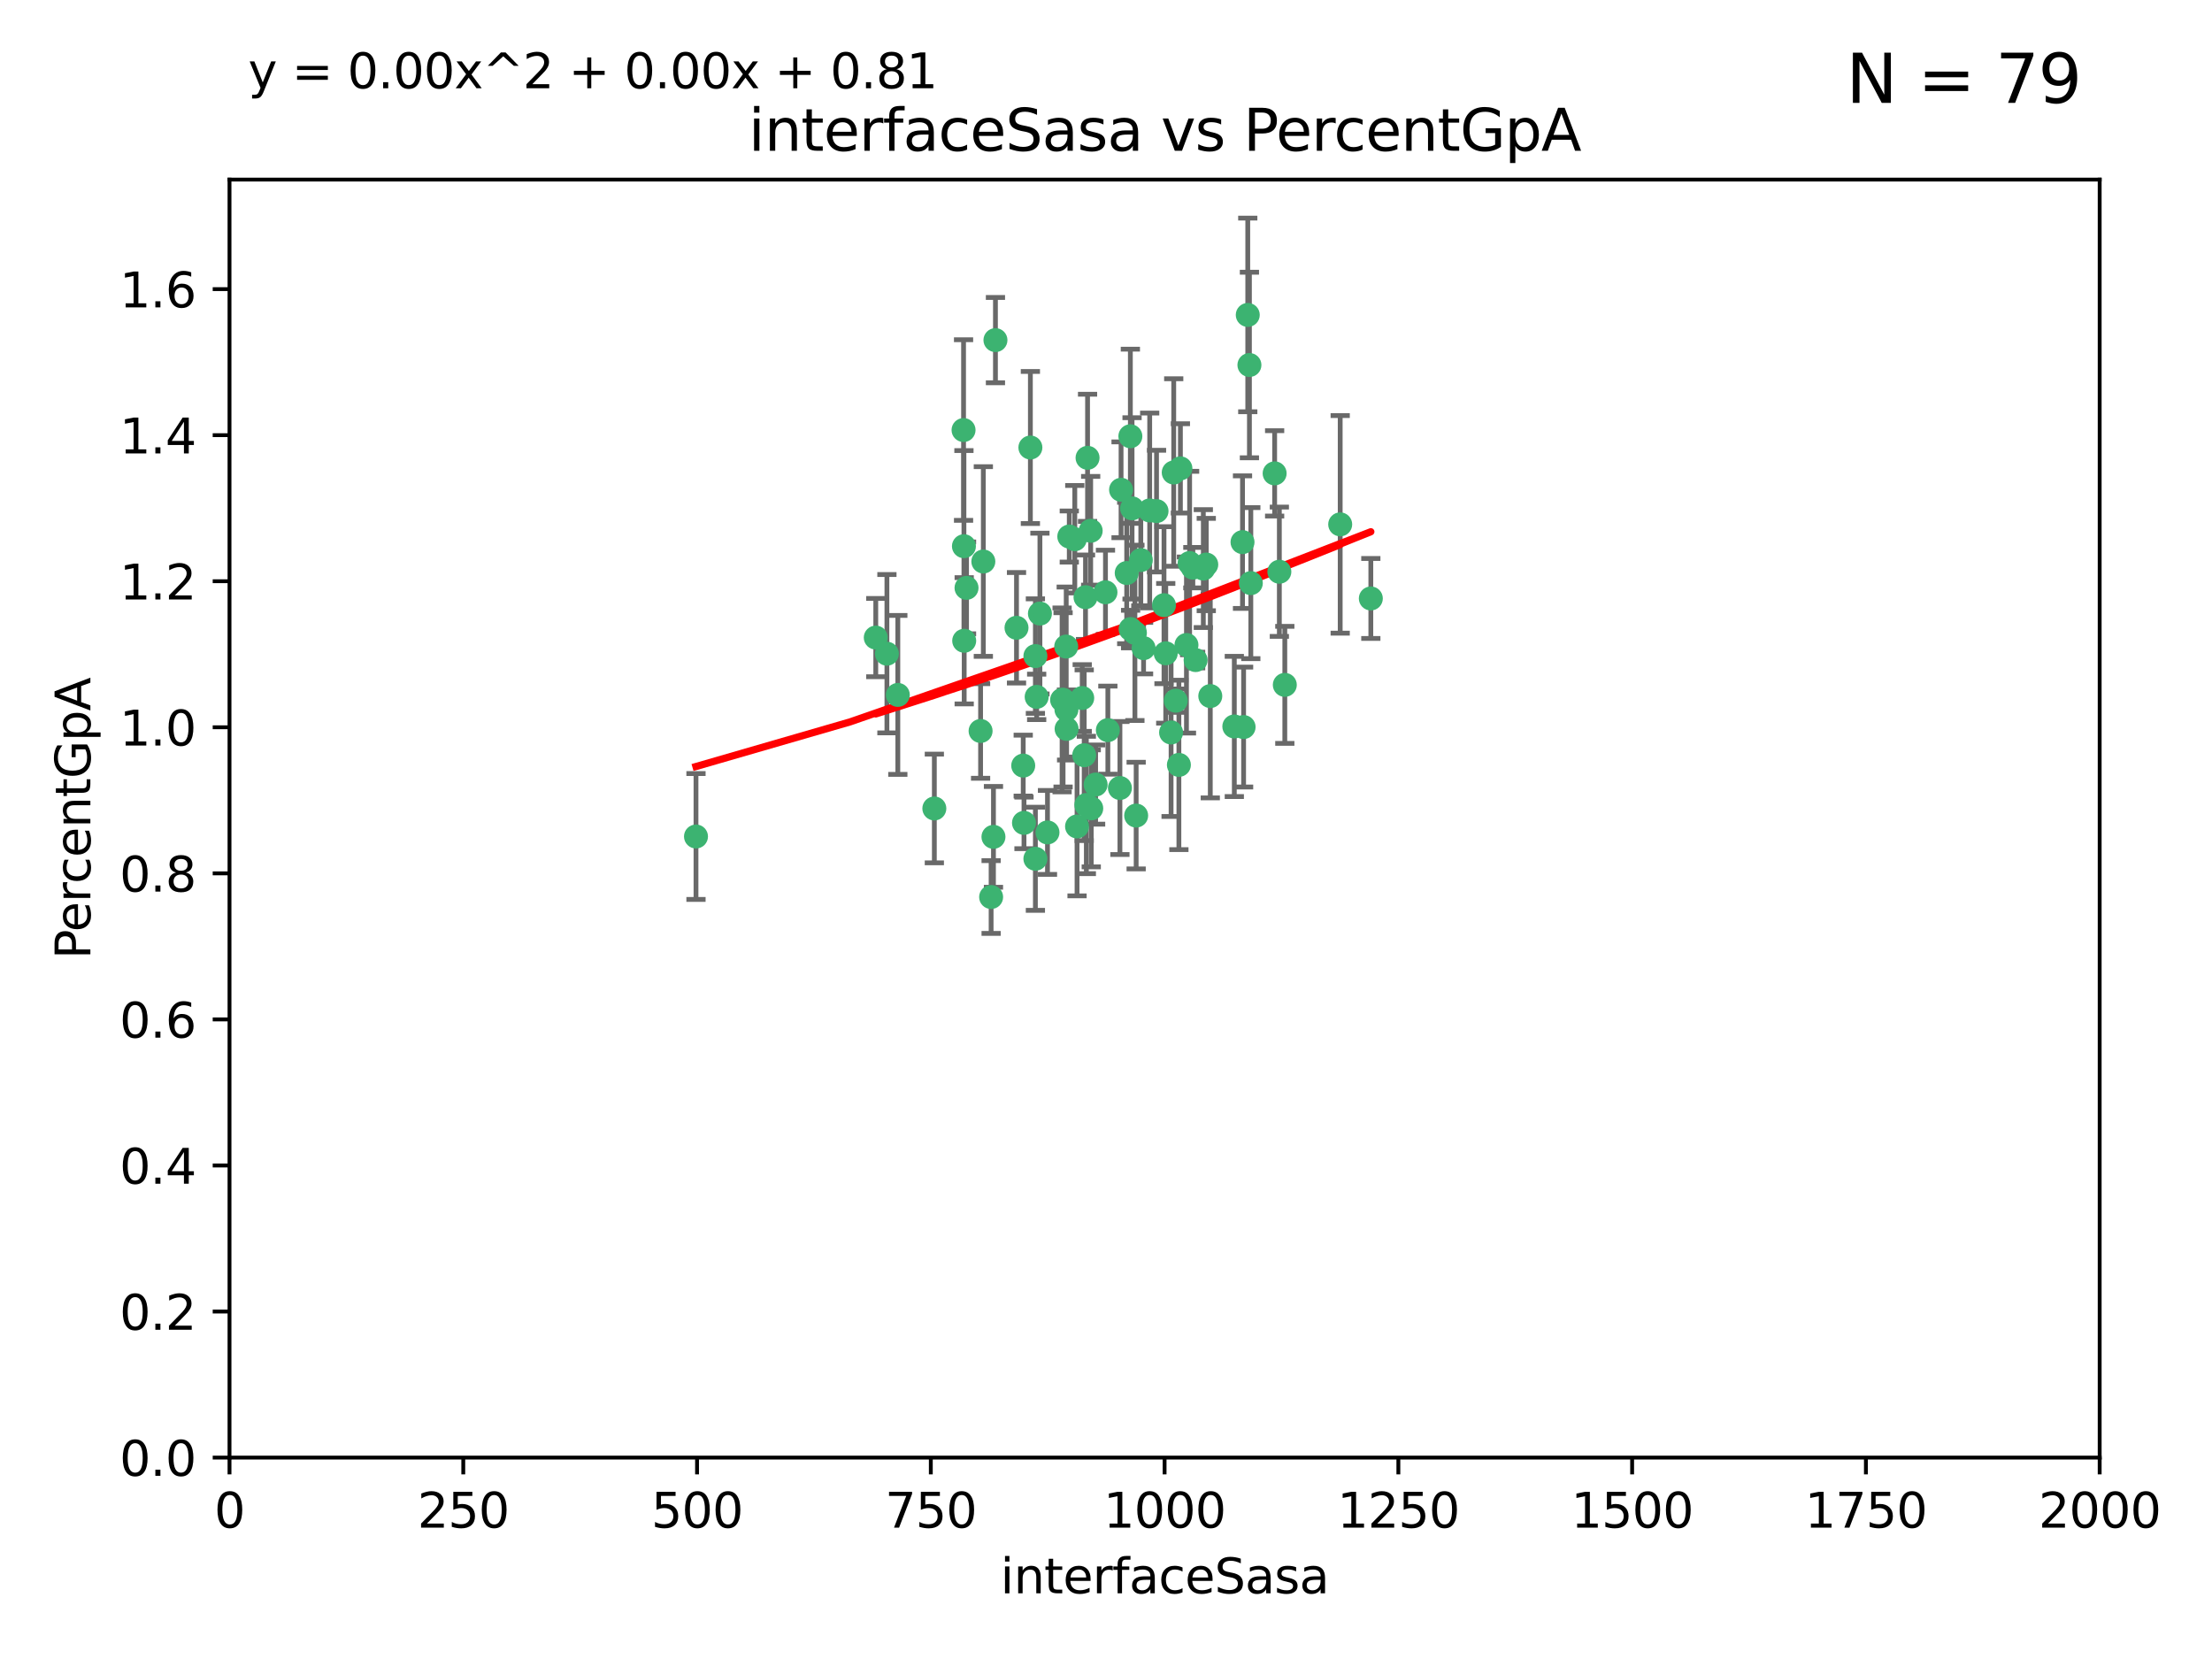 <?xml version="1.0" encoding="utf-8" standalone="no"?>
<!DOCTYPE svg PUBLIC "-//W3C//DTD SVG 1.1//EN"
  "http://www.w3.org/Graphics/SVG/1.1/DTD/svg11.dtd">
<svg xmlns:xlink="http://www.w3.org/1999/xlink" width="460.8pt" height="345.6pt" viewBox="0 0 460.8 345.6" xmlns="http://www.w3.org/2000/svg" version="1.1">
 <defs>
  <style type="text/css">*{stroke-linejoin: round; stroke-linecap: butt}</style>
 </defs>
 <g id="figure_1">
  <g id="patch_1">
   <path d="M 0 345.6 
L 460.8 345.6 
L 460.8 0 
L 0 0 
z
" style="fill: #ffffff"/>
  </g>
  <g id="axes_1">
   <g id="patch_2">
    <path d="M 47.81 303.64 
L 437.4 303.64 
L 437.4 37.411 
L 47.81 37.411 
z
" style="fill: #ffffff"/>
   </g>
   <g id="PathCollection_1">
    <defs>
     <path id="m6c28c8bf02" d="M 0 1.118 
C 0.297 1.118 0.581 1 0.791 0.791 
C 1 0.581 1.118 0.297 1.118 0 
C 1.118 -0.297 1 -0.581 0.791 -0.791 
C 0.581 -1 0.297 -1.118 0 -1.118 
C -0.297 -1.118 -0.581 -1 -0.791 -0.791 
C -1 -0.581 -1.118 -0.297 -1.118 0 
C -1.118 0.297 -1 0.581 -0.791 0.791 
C -0.581 1 -0.297 1.118 0 1.118 
z
" style="stroke: #3cb371"/>
    </defs>
    <g clip-path="url(#pe4954791ac)">
     <use xlink:href="#m6c28c8bf02" x="258.839" y="112.935" style="fill: #3cb371; stroke: #3cb371"/>
     <use xlink:href="#m6c28c8bf02" x="235.526" y="131.048" style="fill: #3cb371; stroke: #3cb371"/>
     <use xlink:href="#m6c28c8bf02" x="235.476" y="90.88" style="fill: #3cb371; stroke: #3cb371"/>
     <use xlink:href="#m6c28c8bf02" x="265.53" y="98.611" style="fill: #3cb371; stroke: #3cb371"/>
     <use xlink:href="#m6c28c8bf02" x="222.751" y="111.768" style="fill: #3cb371; stroke: #3cb371"/>
     <use xlink:href="#m6c28c8bf02" x="225.86" y="157.33" style="fill: #3cb371; stroke: #3cb371"/>
     <use xlink:href="#m6c28c8bf02" x="234.714" y="119.368" style="fill: #3cb371; stroke: #3cb371"/>
     <use xlink:href="#m6c28c8bf02" x="259.065" y="151.457" style="fill: #3cb371; stroke: #3cb371"/>
     <use xlink:href="#m6c28c8bf02" x="259.932" y="65.606" style="fill: #3cb371; stroke: #3cb371"/>
     <use xlink:href="#m6c28c8bf02" x="239.502" y="106.338" style="fill: #3cb371; stroke: #3cb371"/>
     <use xlink:href="#m6c28c8bf02" x="242.845" y="136.097" style="fill: #3cb371; stroke: #3cb371"/>
     <use xlink:href="#m6c28c8bf02" x="266.512" y="119.105" style="fill: #3cb371; stroke: #3cb371"/>
     <use xlink:href="#m6c28c8bf02" x="211.757" y="130.776" style="fill: #3cb371; stroke: #3cb371"/>
     <use xlink:href="#m6c28c8bf02" x="216.635" y="127.82" style="fill: #3cb371; stroke: #3cb371"/>
     <use xlink:href="#m6c28c8bf02" x="233.539" y="102.028" style="fill: #3cb371; stroke: #3cb371"/>
     <use xlink:href="#m6c28c8bf02" x="244.935" y="145.966" style="fill: #3cb371; stroke: #3cb371"/>
     <use xlink:href="#m6c28c8bf02" x="244.508" y="98.431" style="fill: #3cb371; stroke: #3cb371"/>
     <use xlink:href="#m6c28c8bf02" x="267.65" y="142.672" style="fill: #3cb371; stroke: #3cb371"/>
     <use xlink:href="#m6c28c8bf02" x="250.675" y="118.446" style="fill: #3cb371; stroke: #3cb371"/>
     <use xlink:href="#m6c28c8bf02" x="214.648" y="93.226" style="fill: #3cb371; stroke: #3cb371"/>
     <use xlink:href="#m6c28c8bf02" x="224.368" y="172.163" style="fill: #3cb371; stroke: #3cb371"/>
     <use xlink:href="#m6c28c8bf02" x="233.3" y="164.157" style="fill: #3cb371; stroke: #3cb371"/>
     <use xlink:href="#m6c28c8bf02" x="222.161" y="147.818" style="fill: #3cb371; stroke: #3cb371"/>
     <use xlink:href="#m6c28c8bf02" x="221.458" y="145.786" style="fill: #3cb371; stroke: #3cb371"/>
     <use xlink:href="#m6c28c8bf02" x="243.959" y="152.588" style="fill: #3cb371; stroke: #3cb371"/>
     <use xlink:href="#m6c28c8bf02" x="226.133" y="124.404" style="fill: #3cb371; stroke: #3cb371"/>
     <use xlink:href="#m6c28c8bf02" x="238.226" y="135.021" style="fill: #3cb371; stroke: #3cb371"/>
     <use xlink:href="#m6c28c8bf02" x="245.585" y="159.342" style="fill: #3cb371; stroke: #3cb371"/>
     <use xlink:href="#m6c28c8bf02" x="257.131" y="151.333" style="fill: #3cb371; stroke: #3cb371"/>
     <use xlink:href="#m6c28c8bf02" x="247.82" y="117.288" style="fill: #3cb371; stroke: #3cb371"/>
     <use xlink:href="#m6c28c8bf02" x="249.07" y="137.505" style="fill: #3cb371; stroke: #3cb371"/>
     <use xlink:href="#m6c28c8bf02" x="247.161" y="134.369" style="fill: #3cb371; stroke: #3cb371"/>
     <use xlink:href="#m6c28c8bf02" x="279.188" y="109.235" style="fill: #3cb371; stroke: #3cb371"/>
     <use xlink:href="#m6c28c8bf02" x="236.422" y="131.834" style="fill: #3cb371; stroke: #3cb371"/>
     <use xlink:href="#m6c28c8bf02" x="242.482" y="126.071" style="fill: #3cb371; stroke: #3cb371"/>
     <use xlink:href="#m6c28c8bf02" x="235.828" y="105.903" style="fill: #3cb371; stroke: #3cb371"/>
     <use xlink:href="#m6c28c8bf02" x="226.558" y="95.371" style="fill: #3cb371; stroke: #3cb371"/>
     <use xlink:href="#m6c28c8bf02" x="200.806" y="113.783" style="fill: #3cb371; stroke: #3cb371"/>
     <use xlink:href="#m6c28c8bf02" x="260.277" y="76.037" style="fill: #3cb371; stroke: #3cb371"/>
     <use xlink:href="#m6c28c8bf02" x="251.287" y="117.606" style="fill: #3cb371; stroke: #3cb371"/>
     <use xlink:href="#m6c28c8bf02" x="248.492" y="118.255" style="fill: #3cb371; stroke: #3cb371"/>
     <use xlink:href="#m6c28c8bf02" x="240.928" y="106.473" style="fill: #3cb371; stroke: #3cb371"/>
     <use xlink:href="#m6c28c8bf02" x="223.897" y="112.334" style="fill: #3cb371; stroke: #3cb371"/>
     <use xlink:href="#m6c28c8bf02" x="225.446" y="145.408" style="fill: #3cb371; stroke: #3cb371"/>
     <use xlink:href="#m6c28c8bf02" x="230.29" y="123.385" style="fill: #3cb371; stroke: #3cb371"/>
     <use xlink:href="#m6c28c8bf02" x="200.86" y="133.482" style="fill: #3cb371; stroke: #3cb371"/>
     <use xlink:href="#m6c28c8bf02" x="237.649" y="116.673" style="fill: #3cb371; stroke: #3cb371"/>
     <use xlink:href="#m6c28c8bf02" x="213.316" y="171.42" style="fill: #3cb371; stroke: #3cb371"/>
     <use xlink:href="#m6c28c8bf02" x="207.37" y="70.852" style="fill: #3cb371; stroke: #3cb371"/>
     <use xlink:href="#m6c28c8bf02" x="204.848" y="116.973" style="fill: #3cb371; stroke: #3cb371"/>
     <use xlink:href="#m6c28c8bf02" x="245.901" y="97.572" style="fill: #3cb371; stroke: #3cb371"/>
     <use xlink:href="#m6c28c8bf02" x="285.569" y="124.669" style="fill: #3cb371; stroke: #3cb371"/>
     <use xlink:href="#m6c28c8bf02" x="215.957" y="145.171" style="fill: #3cb371; stroke: #3cb371"/>
     <use xlink:href="#m6c28c8bf02" x="194.641" y="168.419" style="fill: #3cb371; stroke: #3cb371"/>
     <use xlink:href="#m6c28c8bf02" x="184.761" y="136.178" style="fill: #3cb371; stroke: #3cb371"/>
     <use xlink:href="#m6c28c8bf02" x="182.439" y="132.82" style="fill: #3cb371; stroke: #3cb371"/>
     <use xlink:href="#m6c28c8bf02" x="213.156" y="159.488" style="fill: #3cb371; stroke: #3cb371"/>
     <use xlink:href="#m6c28c8bf02" x="222.113" y="134.689" style="fill: #3cb371; stroke: #3cb371"/>
     <use xlink:href="#m6c28c8bf02" x="200.726" y="89.586" style="fill: #3cb371; stroke: #3cb371"/>
     <use xlink:href="#m6c28c8bf02" x="215.692" y="178.897" style="fill: #3cb371; stroke: #3cb371"/>
     <use xlink:href="#m6c28c8bf02" x="228.237" y="163.438" style="fill: #3cb371; stroke: #3cb371"/>
     <use xlink:href="#m6c28c8bf02" x="222.194" y="151.836" style="fill: #3cb371; stroke: #3cb371"/>
     <use xlink:href="#m6c28c8bf02" x="204.275" y="152.276" style="fill: #3cb371; stroke: #3cb371"/>
     <use xlink:href="#m6c28c8bf02" x="227.208" y="110.571" style="fill: #3cb371; stroke: #3cb371"/>
     <use xlink:href="#m6c28c8bf02" x="260.569" y="121.476" style="fill: #3cb371; stroke: #3cb371"/>
     <use xlink:href="#m6c28c8bf02" x="206.469" y="186.867" style="fill: #3cb371; stroke: #3cb371"/>
     <use xlink:href="#m6c28c8bf02" x="215.692" y="136.674" style="fill: #3cb371; stroke: #3cb371"/>
     <use xlink:href="#m6c28c8bf02" x="230.787" y="152.103" style="fill: #3cb371; stroke: #3cb371"/>
     <use xlink:href="#m6c28c8bf02" x="236.683" y="169.899" style="fill: #3cb371; stroke: #3cb371"/>
     <use xlink:href="#m6c28c8bf02" x="206.956" y="174.332" style="fill: #3cb371; stroke: #3cb371"/>
     <use xlink:href="#m6c28c8bf02" x="227.327" y="168.396" style="fill: #3cb371; stroke: #3cb371"/>
     <use xlink:href="#m6c28c8bf02" x="221.254" y="145.801" style="fill: #3cb371; stroke: #3cb371"/>
     <use xlink:href="#m6c28c8bf02" x="218.211" y="173.41" style="fill: #3cb371; stroke: #3cb371"/>
     <use xlink:href="#m6c28c8bf02" x="226.307" y="167.688" style="fill: #3cb371; stroke: #3cb371"/>
     <use xlink:href="#m6c28c8bf02" x="201.345" y="122.465" style="fill: #3cb371; stroke: #3cb371"/>
     <use xlink:href="#m6c28c8bf02" x="187.034" y="144.762" style="fill: #3cb371; stroke: #3cb371"/>
     <use xlink:href="#m6c28c8bf02" x="252.125" y="145.004" style="fill: #3cb371; stroke: #3cb371"/>
     <use xlink:href="#m6c28c8bf02" x="144.987" y="174.257" style="fill: #3cb371; stroke: #3cb371"/>
    </g>
   </g>
   <g id="matplotlib.axis_1">
    <g id="xtick_1">
     <g id="line2d_1">
      <defs>
       <path id="m286ec4d32a" d="M 0 0 
L 0 3.5 
" style="stroke: #000000; stroke-width: 0.8"/>
      </defs>
      <g>
       <use xlink:href="#m286ec4d32a" x="47.81" y="303.64" style="stroke: #000000; stroke-width: 0.8"/>
      </g>
     </g>
     <g id="text_1">
      <!-- 0 -->
      <g transform="translate(44.629 318.238)scale(0.1 -0.1)">
       <defs>
        <path id="DejaVuSans-30" d="M 2034 4250 
Q 1547 4250 1301 3770 
Q 1056 3291 1056 2328 
Q 1056 1369 1301 889 
Q 1547 409 2034 409 
Q 2525 409 2770 889 
Q 3016 1369 3016 2328 
Q 3016 3291 2770 3770 
Q 2525 4250 2034 4250 
z
M 2034 4750 
Q 2819 4750 3233 4129 
Q 3647 3509 3647 2328 
Q 3647 1150 3233 529 
Q 2819 -91 2034 -91 
Q 1250 -91 836 529 
Q 422 1150 422 2328 
Q 422 3509 836 4129 
Q 1250 4750 2034 4750 
z
" transform="scale(0.016)"/>
       </defs>
       <use xlink:href="#DejaVuSans-30"/>
      </g>
     </g>
    </g>
    <g id="xtick_2">
     <g id="line2d_2">
      <g>
       <use xlink:href="#m286ec4d32a" x="96.509" y="303.64" style="stroke: #000000; stroke-width: 0.8"/>
      </g>
     </g>
     <g id="text_2">
      <!-- 250 -->
      <g transform="translate(86.965 318.238)scale(0.1 -0.1)">
       <defs>
        <path id="DejaVuSans-32" d="M 1228 531 
L 3431 531 
L 3431 0 
L 469 0 
L 469 531 
Q 828 903 1448 1529 
Q 2069 2156 2228 2338 
Q 2531 2678 2651 2914 
Q 2772 3150 2772 3378 
Q 2772 3750 2511 3984 
Q 2250 4219 1831 4219 
Q 1534 4219 1204 4116 
Q 875 4013 500 3803 
L 500 4441 
Q 881 4594 1212 4672 
Q 1544 4750 1819 4750 
Q 2544 4750 2975 4387 
Q 3406 4025 3406 3419 
Q 3406 3131 3298 2873 
Q 3191 2616 2906 2266 
Q 2828 2175 2409 1742 
Q 1991 1309 1228 531 
z
" transform="scale(0.016)"/>
        <path id="DejaVuSans-35" d="M 691 4666 
L 3169 4666 
L 3169 4134 
L 1269 4134 
L 1269 2991 
Q 1406 3038 1543 3061 
Q 1681 3084 1819 3084 
Q 2600 3084 3056 2656 
Q 3513 2228 3513 1497 
Q 3513 744 3044 326 
Q 2575 -91 1722 -91 
Q 1428 -91 1123 -41 
Q 819 9 494 109 
L 494 744 
Q 775 591 1075 516 
Q 1375 441 1709 441 
Q 2250 441 2565 725 
Q 2881 1009 2881 1497 
Q 2881 1984 2565 2268 
Q 2250 2553 1709 2553 
Q 1456 2553 1204 2497 
Q 953 2441 691 2322 
L 691 4666 
z
" transform="scale(0.016)"/>
       </defs>
       <use xlink:href="#DejaVuSans-32"/>
       <use xlink:href="#DejaVuSans-35" x="63.623"/>
       <use xlink:href="#DejaVuSans-30" x="127.246"/>
      </g>
     </g>
    </g>
    <g id="xtick_3">
     <g id="line2d_3">
      <g>
       <use xlink:href="#m286ec4d32a" x="145.208" y="303.64" style="stroke: #000000; stroke-width: 0.8"/>
      </g>
     </g>
     <g id="text_3">
      <!-- 500 -->
      <g transform="translate(135.664 318.238)scale(0.1 -0.1)">
       <use xlink:href="#DejaVuSans-35"/>
       <use xlink:href="#DejaVuSans-30" x="63.623"/>
       <use xlink:href="#DejaVuSans-30" x="127.246"/>
      </g>
     </g>
    </g>
    <g id="xtick_4">
     <g id="line2d_4">
      <g>
       <use xlink:href="#m286ec4d32a" x="193.906" y="303.64" style="stroke: #000000; stroke-width: 0.8"/>
      </g>
     </g>
     <g id="text_4">
      <!-- 750 -->
      <g transform="translate(184.363 318.238)scale(0.1 -0.1)">
       <defs>
        <path id="DejaVuSans-37" d="M 525 4666 
L 3525 4666 
L 3525 4397 
L 1831 0 
L 1172 0 
L 2766 4134 
L 525 4134 
L 525 4666 
z
" transform="scale(0.016)"/>
       </defs>
       <use xlink:href="#DejaVuSans-37"/>
       <use xlink:href="#DejaVuSans-35" x="63.623"/>
       <use xlink:href="#DejaVuSans-30" x="127.246"/>
      </g>
     </g>
    </g>
    <g id="xtick_5">
     <g id="line2d_5">
      <g>
       <use xlink:href="#m286ec4d32a" x="242.605" y="303.64" style="stroke: #000000; stroke-width: 0.8"/>
      </g>
     </g>
     <g id="text_5">
      <!-- 1000 -->
      <g transform="translate(229.88 318.238)scale(0.1 -0.1)">
       <defs>
        <path id="DejaVuSans-31" d="M 794 531 
L 1825 531 
L 1825 4091 
L 703 3866 
L 703 4441 
L 1819 4666 
L 2450 4666 
L 2450 531 
L 3481 531 
L 3481 0 
L 794 0 
L 794 531 
z
" transform="scale(0.016)"/>
       </defs>
       <use xlink:href="#DejaVuSans-31"/>
       <use xlink:href="#DejaVuSans-30" x="63.623"/>
       <use xlink:href="#DejaVuSans-30" x="127.246"/>
       <use xlink:href="#DejaVuSans-30" x="190.869"/>
      </g>
     </g>
    </g>
    <g id="xtick_6">
     <g id="line2d_6">
      <g>
       <use xlink:href="#m286ec4d32a" x="291.304" y="303.64" style="stroke: #000000; stroke-width: 0.8"/>
      </g>
     </g>
     <g id="text_6">
      <!-- 1250 -->
      <g transform="translate(278.579 318.238)scale(0.1 -0.1)">
       <use xlink:href="#DejaVuSans-31"/>
       <use xlink:href="#DejaVuSans-32" x="63.623"/>
       <use xlink:href="#DejaVuSans-35" x="127.246"/>
       <use xlink:href="#DejaVuSans-30" x="190.869"/>
      </g>
     </g>
    </g>
    <g id="xtick_7">
     <g id="line2d_7">
      <g>
       <use xlink:href="#m286ec4d32a" x="340.002" y="303.64" style="stroke: #000000; stroke-width: 0.8"/>
      </g>
     </g>
     <g id="text_7">
      <!-- 1500 -->
      <g transform="translate(327.277 318.238)scale(0.1 -0.1)">
       <use xlink:href="#DejaVuSans-31"/>
       <use xlink:href="#DejaVuSans-35" x="63.623"/>
       <use xlink:href="#DejaVuSans-30" x="127.246"/>
       <use xlink:href="#DejaVuSans-30" x="190.869"/>
      </g>
     </g>
    </g>
    <g id="xtick_8">
     <g id="line2d_8">
      <g>
       <use xlink:href="#m286ec4d32a" x="388.701" y="303.64" style="stroke: #000000; stroke-width: 0.8"/>
      </g>
     </g>
     <g id="text_8">
      <!-- 1750 -->
      <g transform="translate(375.976 318.238)scale(0.1 -0.1)">
       <use xlink:href="#DejaVuSans-31"/>
       <use xlink:href="#DejaVuSans-37" x="63.623"/>
       <use xlink:href="#DejaVuSans-35" x="127.246"/>
       <use xlink:href="#DejaVuSans-30" x="190.869"/>
      </g>
     </g>
    </g>
    <g id="xtick_9">
     <g id="line2d_9">
      <g>
       <use xlink:href="#m286ec4d32a" x="437.4" y="303.64" style="stroke: #000000; stroke-width: 0.8"/>
      </g>
     </g>
     <g id="text_9">
      <!-- 2000 -->
      <g transform="translate(424.675 318.238)scale(0.1 -0.1)">
       <use xlink:href="#DejaVuSans-32"/>
       <use xlink:href="#DejaVuSans-30" x="63.623"/>
       <use xlink:href="#DejaVuSans-30" x="127.246"/>
       <use xlink:href="#DejaVuSans-30" x="190.869"/>
      </g>
     </g>
    </g>
    <g id="text_10">
     <!-- interfaceSasa -->
     <g transform="translate(208.398 331.917)scale(0.1 -0.1)">
      <defs>
       <path id="DejaVuSans-69" d="M 603 3500 
L 1178 3500 
L 1178 0 
L 603 0 
L 603 3500 
z
M 603 4863 
L 1178 4863 
L 1178 4134 
L 603 4134 
L 603 4863 
z
" transform="scale(0.016)"/>
       <path id="DejaVuSans-6e" d="M 3513 2113 
L 3513 0 
L 2938 0 
L 2938 2094 
Q 2938 2591 2744 2837 
Q 2550 3084 2163 3084 
Q 1697 3084 1428 2787 
Q 1159 2491 1159 1978 
L 1159 0 
L 581 0 
L 581 3500 
L 1159 3500 
L 1159 2956 
Q 1366 3272 1645 3428 
Q 1925 3584 2291 3584 
Q 2894 3584 3203 3211 
Q 3513 2838 3513 2113 
z
" transform="scale(0.016)"/>
       <path id="DejaVuSans-74" d="M 1172 4494 
L 1172 3500 
L 2356 3500 
L 2356 3053 
L 1172 3053 
L 1172 1153 
Q 1172 725 1289 603 
Q 1406 481 1766 481 
L 2356 481 
L 2356 0 
L 1766 0 
Q 1100 0 847 248 
Q 594 497 594 1153 
L 594 3053 
L 172 3053 
L 172 3500 
L 594 3500 
L 594 4494 
L 1172 4494 
z
" transform="scale(0.016)"/>
       <path id="DejaVuSans-65" d="M 3597 1894 
L 3597 1613 
L 953 1613 
Q 991 1019 1311 708 
Q 1631 397 2203 397 
Q 2534 397 2845 478 
Q 3156 559 3463 722 
L 3463 178 
Q 3153 47 2828 -22 
Q 2503 -91 2169 -91 
Q 1331 -91 842 396 
Q 353 884 353 1716 
Q 353 2575 817 3079 
Q 1281 3584 2069 3584 
Q 2775 3584 3186 3129 
Q 3597 2675 3597 1894 
z
M 3022 2063 
Q 3016 2534 2758 2815 
Q 2500 3097 2075 3097 
Q 1594 3097 1305 2825 
Q 1016 2553 972 2059 
L 3022 2063 
z
" transform="scale(0.016)"/>
       <path id="DejaVuSans-72" d="M 2631 2963 
Q 2534 3019 2420 3045 
Q 2306 3072 2169 3072 
Q 1681 3072 1420 2755 
Q 1159 2438 1159 1844 
L 1159 0 
L 581 0 
L 581 3500 
L 1159 3500 
L 1159 2956 
Q 1341 3275 1631 3429 
Q 1922 3584 2338 3584 
Q 2397 3584 2469 3576 
Q 2541 3569 2628 3553 
L 2631 2963 
z
" transform="scale(0.016)"/>
       <path id="DejaVuSans-66" d="M 2375 4863 
L 2375 4384 
L 1825 4384 
Q 1516 4384 1395 4259 
Q 1275 4134 1275 3809 
L 1275 3500 
L 2222 3500 
L 2222 3053 
L 1275 3053 
L 1275 0 
L 697 0 
L 697 3053 
L 147 3053 
L 147 3500 
L 697 3500 
L 697 3744 
Q 697 4328 969 4595 
Q 1241 4863 1831 4863 
L 2375 4863 
z
" transform="scale(0.016)"/>
       <path id="DejaVuSans-61" d="M 2194 1759 
Q 1497 1759 1228 1600 
Q 959 1441 959 1056 
Q 959 750 1161 570 
Q 1363 391 1709 391 
Q 2188 391 2477 730 
Q 2766 1069 2766 1631 
L 2766 1759 
L 2194 1759 
z
M 3341 1997 
L 3341 0 
L 2766 0 
L 2766 531 
Q 2569 213 2275 61 
Q 1981 -91 1556 -91 
Q 1019 -91 701 211 
Q 384 513 384 1019 
Q 384 1609 779 1909 
Q 1175 2209 1959 2209 
L 2766 2209 
L 2766 2266 
Q 2766 2663 2505 2880 
Q 2244 3097 1772 3097 
Q 1472 3097 1187 3025 
Q 903 2953 641 2809 
L 641 3341 
Q 956 3463 1253 3523 
Q 1550 3584 1831 3584 
Q 2591 3584 2966 3190 
Q 3341 2797 3341 1997 
z
" transform="scale(0.016)"/>
       <path id="DejaVuSans-63" d="M 3122 3366 
L 3122 2828 
Q 2878 2963 2633 3030 
Q 2388 3097 2138 3097 
Q 1578 3097 1268 2742 
Q 959 2388 959 1747 
Q 959 1106 1268 751 
Q 1578 397 2138 397 
Q 2388 397 2633 464 
Q 2878 531 3122 666 
L 3122 134 
Q 2881 22 2623 -34 
Q 2366 -91 2075 -91 
Q 1284 -91 818 406 
Q 353 903 353 1747 
Q 353 2603 823 3093 
Q 1294 3584 2113 3584 
Q 2378 3584 2631 3529 
Q 2884 3475 3122 3366 
z
" transform="scale(0.016)"/>
       <path id="DejaVuSans-53" d="M 3425 4513 
L 3425 3897 
Q 3066 4069 2747 4153 
Q 2428 4238 2131 4238 
Q 1616 4238 1336 4038 
Q 1056 3838 1056 3469 
Q 1056 3159 1242 3001 
Q 1428 2844 1947 2747 
L 2328 2669 
Q 3034 2534 3370 2195 
Q 3706 1856 3706 1288 
Q 3706 609 3251 259 
Q 2797 -91 1919 -91 
Q 1588 -91 1214 -16 
Q 841 59 441 206 
L 441 856 
Q 825 641 1194 531 
Q 1563 422 1919 422 
Q 2459 422 2753 634 
Q 3047 847 3047 1241 
Q 3047 1584 2836 1778 
Q 2625 1972 2144 2069 
L 1759 2144 
Q 1053 2284 737 2584 
Q 422 2884 422 3419 
Q 422 4038 858 4394 
Q 1294 4750 2059 4750 
Q 2388 4750 2728 4690 
Q 3069 4631 3425 4513 
z
" transform="scale(0.016)"/>
       <path id="DejaVuSans-73" d="M 2834 3397 
L 2834 2853 
Q 2591 2978 2328 3040 
Q 2066 3103 1784 3103 
Q 1356 3103 1142 2972 
Q 928 2841 928 2578 
Q 928 2378 1081 2264 
Q 1234 2150 1697 2047 
L 1894 2003 
Q 2506 1872 2764 1633 
Q 3022 1394 3022 966 
Q 3022 478 2636 193 
Q 2250 -91 1575 -91 
Q 1294 -91 989 -36 
Q 684 19 347 128 
L 347 722 
Q 666 556 975 473 
Q 1284 391 1588 391 
Q 1994 391 2212 530 
Q 2431 669 2431 922 
Q 2431 1156 2273 1281 
Q 2116 1406 1581 1522 
L 1381 1569 
Q 847 1681 609 1914 
Q 372 2147 372 2553 
Q 372 3047 722 3315 
Q 1072 3584 1716 3584 
Q 2034 3584 2315 3537 
Q 2597 3491 2834 3397 
z
" transform="scale(0.016)"/>
      </defs>
      <use xlink:href="#DejaVuSans-69"/>
      <use xlink:href="#DejaVuSans-6e" x="27.783"/>
      <use xlink:href="#DejaVuSans-74" x="91.162"/>
      <use xlink:href="#DejaVuSans-65" x="130.371"/>
      <use xlink:href="#DejaVuSans-72" x="191.895"/>
      <use xlink:href="#DejaVuSans-66" x="233.008"/>
      <use xlink:href="#DejaVuSans-61" x="268.213"/>
      <use xlink:href="#DejaVuSans-63" x="329.492"/>
      <use xlink:href="#DejaVuSans-65" x="384.473"/>
      <use xlink:href="#DejaVuSans-53" x="445.996"/>
      <use xlink:href="#DejaVuSans-61" x="509.473"/>
      <use xlink:href="#DejaVuSans-73" x="570.752"/>
      <use xlink:href="#DejaVuSans-61" x="622.852"/>
     </g>
    </g>
   </g>
   <g id="matplotlib.axis_2">
    <g id="ytick_1">
     <g id="line2d_10">
      <defs>
       <path id="m6c601662d6" d="M 0 0 
L -3.5 0 
" style="stroke: #000000; stroke-width: 0.8"/>
      </defs>
      <g>
       <use xlink:href="#m6c601662d6" x="47.81" y="303.64" style="stroke: #000000; stroke-width: 0.8"/>
      </g>
     </g>
     <g id="text_11">
      <!-- 0.0 -->
      <g transform="translate(24.907 307.439)scale(0.1 -0.1)">
       <defs>
        <path id="DejaVuSans-2e" d="M 684 794 
L 1344 794 
L 1344 0 
L 684 0 
L 684 794 
z
" transform="scale(0.016)"/>
       </defs>
       <use xlink:href="#DejaVuSans-30"/>
       <use xlink:href="#DejaVuSans-2e" x="63.623"/>
       <use xlink:href="#DejaVuSans-30" x="95.41"/>
      </g>
     </g>
    </g>
    <g id="ytick_2">
     <g id="line2d_11">
      <g>
       <use xlink:href="#m6c601662d6" x="47.81" y="273.214" style="stroke: #000000; stroke-width: 0.8"/>
      </g>
     </g>
     <g id="text_12">
      <!-- 0.2 -->
      <g transform="translate(24.907 277.013)scale(0.1 -0.1)">
       <use xlink:href="#DejaVuSans-30"/>
       <use xlink:href="#DejaVuSans-2e" x="63.623"/>
       <use xlink:href="#DejaVuSans-32" x="95.41"/>
      </g>
     </g>
    </g>
    <g id="ytick_3">
     <g id="line2d_12">
      <g>
       <use xlink:href="#m6c601662d6" x="47.81" y="242.788" style="stroke: #000000; stroke-width: 0.8"/>
      </g>
     </g>
     <g id="text_13">
      <!-- 0.4 -->
      <g transform="translate(24.907 246.587)scale(0.1 -0.1)">
       <defs>
        <path id="DejaVuSans-34" d="M 2419 4116 
L 825 1625 
L 2419 1625 
L 2419 4116 
z
M 2253 4666 
L 3047 4666 
L 3047 1625 
L 3713 1625 
L 3713 1100 
L 3047 1100 
L 3047 0 
L 2419 0 
L 2419 1100 
L 313 1100 
L 313 1709 
L 2253 4666 
z
" transform="scale(0.016)"/>
       </defs>
       <use xlink:href="#DejaVuSans-30"/>
       <use xlink:href="#DejaVuSans-2e" x="63.623"/>
       <use xlink:href="#DejaVuSans-34" x="95.41"/>
      </g>
     </g>
    </g>
    <g id="ytick_4">
     <g id="line2d_13">
      <g>
       <use xlink:href="#m6c601662d6" x="47.81" y="212.362" style="stroke: #000000; stroke-width: 0.8"/>
      </g>
     </g>
     <g id="text_14">
      <!-- 0.6 -->
      <g transform="translate(24.907 216.161)scale(0.1 -0.1)">
       <defs>
        <path id="DejaVuSans-36" d="M 2113 2584 
Q 1688 2584 1439 2293 
Q 1191 2003 1191 1497 
Q 1191 994 1439 701 
Q 1688 409 2113 409 
Q 2538 409 2786 701 
Q 3034 994 3034 1497 
Q 3034 2003 2786 2293 
Q 2538 2584 2113 2584 
z
M 3366 4563 
L 3366 3988 
Q 3128 4100 2886 4159 
Q 2644 4219 2406 4219 
Q 1781 4219 1451 3797 
Q 1122 3375 1075 2522 
Q 1259 2794 1537 2939 
Q 1816 3084 2150 3084 
Q 2853 3084 3261 2657 
Q 3669 2231 3669 1497 
Q 3669 778 3244 343 
Q 2819 -91 2113 -91 
Q 1303 -91 875 529 
Q 447 1150 447 2328 
Q 447 3434 972 4092 
Q 1497 4750 2381 4750 
Q 2619 4750 2861 4703 
Q 3103 4656 3366 4563 
z
" transform="scale(0.016)"/>
       </defs>
       <use xlink:href="#DejaVuSans-30"/>
       <use xlink:href="#DejaVuSans-2e" x="63.623"/>
       <use xlink:href="#DejaVuSans-36" x="95.41"/>
      </g>
     </g>
    </g>
    <g id="ytick_5">
     <g id="line2d_14">
      <g>
       <use xlink:href="#m6c601662d6" x="47.81" y="181.935" style="stroke: #000000; stroke-width: 0.8"/>
      </g>
     </g>
     <g id="text_15">
      <!-- 0.8 -->
      <g transform="translate(24.907 185.735)scale(0.1 -0.1)">
       <defs>
        <path id="DejaVuSans-38" d="M 2034 2216 
Q 1584 2216 1326 1975 
Q 1069 1734 1069 1313 
Q 1069 891 1326 650 
Q 1584 409 2034 409 
Q 2484 409 2743 651 
Q 3003 894 3003 1313 
Q 3003 1734 2745 1975 
Q 2488 2216 2034 2216 
z
M 1403 2484 
Q 997 2584 770 2862 
Q 544 3141 544 3541 
Q 544 4100 942 4425 
Q 1341 4750 2034 4750 
Q 2731 4750 3128 4425 
Q 3525 4100 3525 3541 
Q 3525 3141 3298 2862 
Q 3072 2584 2669 2484 
Q 3125 2378 3379 2068 
Q 3634 1759 3634 1313 
Q 3634 634 3220 271 
Q 2806 -91 2034 -91 
Q 1263 -91 848 271 
Q 434 634 434 1313 
Q 434 1759 690 2068 
Q 947 2378 1403 2484 
z
M 1172 3481 
Q 1172 3119 1398 2916 
Q 1625 2713 2034 2713 
Q 2441 2713 2670 2916 
Q 2900 3119 2900 3481 
Q 2900 3844 2670 4047 
Q 2441 4250 2034 4250 
Q 1625 4250 1398 4047 
Q 1172 3844 1172 3481 
z
" transform="scale(0.016)"/>
       </defs>
       <use xlink:href="#DejaVuSans-30"/>
       <use xlink:href="#DejaVuSans-2e" x="63.623"/>
       <use xlink:href="#DejaVuSans-38" x="95.41"/>
      </g>
     </g>
    </g>
    <g id="ytick_6">
     <g id="line2d_15">
      <g>
       <use xlink:href="#m6c601662d6" x="47.81" y="151.509" style="stroke: #000000; stroke-width: 0.8"/>
      </g>
     </g>
     <g id="text_16">
      <!-- 1.0 -->
      <g transform="translate(24.907 155.308)scale(0.1 -0.1)">
       <use xlink:href="#DejaVuSans-31"/>
       <use xlink:href="#DejaVuSans-2e" x="63.623"/>
       <use xlink:href="#DejaVuSans-30" x="95.41"/>
      </g>
     </g>
    </g>
    <g id="ytick_7">
     <g id="line2d_16">
      <g>
       <use xlink:href="#m6c601662d6" x="47.81" y="121.083" style="stroke: #000000; stroke-width: 0.8"/>
      </g>
     </g>
     <g id="text_17">
      <!-- 1.2 -->
      <g transform="translate(24.907 124.882)scale(0.1 -0.1)">
       <use xlink:href="#DejaVuSans-31"/>
       <use xlink:href="#DejaVuSans-2e" x="63.623"/>
       <use xlink:href="#DejaVuSans-32" x="95.41"/>
      </g>
     </g>
    </g>
    <g id="ytick_8">
     <g id="line2d_17">
      <g>
       <use xlink:href="#m6c601662d6" x="47.81" y="90.657" style="stroke: #000000; stroke-width: 0.8"/>
      </g>
     </g>
     <g id="text_18">
      <!-- 1.4 -->
      <g transform="translate(24.907 94.456)scale(0.1 -0.1)">
       <use xlink:href="#DejaVuSans-31"/>
       <use xlink:href="#DejaVuSans-2e" x="63.623"/>
       <use xlink:href="#DejaVuSans-34" x="95.41"/>
      </g>
     </g>
    </g>
    <g id="ytick_9">
     <g id="line2d_18">
      <g>
       <use xlink:href="#m6c601662d6" x="47.81" y="60.231" style="stroke: #000000; stroke-width: 0.8"/>
      </g>
     </g>
     <g id="text_19">
      <!-- 1.6 -->
      <g transform="translate(24.907 64.03)scale(0.1 -0.1)">
       <use xlink:href="#DejaVuSans-31"/>
       <use xlink:href="#DejaVuSans-2e" x="63.623"/>
       <use xlink:href="#DejaVuSans-36" x="95.41"/>
      </g>
     </g>
    </g>
    <g id="text_20">
     <!-- PercentGpA -->
     <g transform="translate(18.827 199.802)rotate(-90)scale(0.1 -0.1)">
      <defs>
       <path id="DejaVuSans-50" d="M 1259 4147 
L 1259 2394 
L 2053 2394 
Q 2494 2394 2734 2622 
Q 2975 2850 2975 3272 
Q 2975 3691 2734 3919 
Q 2494 4147 2053 4147 
L 1259 4147 
z
M 628 4666 
L 2053 4666 
Q 2838 4666 3239 4311 
Q 3641 3956 3641 3272 
Q 3641 2581 3239 2228 
Q 2838 1875 2053 1875 
L 1259 1875 
L 1259 0 
L 628 0 
L 628 4666 
z
" transform="scale(0.016)"/>
       <path id="DejaVuSans-47" d="M 3809 666 
L 3809 1919 
L 2778 1919 
L 2778 2438 
L 4434 2438 
L 4434 434 
Q 4069 175 3628 42 
Q 3188 -91 2688 -91 
Q 1594 -91 976 548 
Q 359 1188 359 2328 
Q 359 3472 976 4111 
Q 1594 4750 2688 4750 
Q 3144 4750 3555 4637 
Q 3966 4525 4313 4306 
L 4313 3634 
Q 3963 3931 3569 4081 
Q 3175 4231 2741 4231 
Q 1884 4231 1454 3753 
Q 1025 3275 1025 2328 
Q 1025 1384 1454 906 
Q 1884 428 2741 428 
Q 3075 428 3337 486 
Q 3600 544 3809 666 
z
" transform="scale(0.016)"/>
       <path id="DejaVuSans-70" d="M 1159 525 
L 1159 -1331 
L 581 -1331 
L 581 3500 
L 1159 3500 
L 1159 2969 
Q 1341 3281 1617 3432 
Q 1894 3584 2278 3584 
Q 2916 3584 3314 3078 
Q 3713 2572 3713 1747 
Q 3713 922 3314 415 
Q 2916 -91 2278 -91 
Q 1894 -91 1617 61 
Q 1341 213 1159 525 
z
M 3116 1747 
Q 3116 2381 2855 2742 
Q 2594 3103 2138 3103 
Q 1681 3103 1420 2742 
Q 1159 2381 1159 1747 
Q 1159 1113 1420 752 
Q 1681 391 2138 391 
Q 2594 391 2855 752 
Q 3116 1113 3116 1747 
z
" transform="scale(0.016)"/>
       <path id="DejaVuSans-41" d="M 2188 4044 
L 1331 1722 
L 3047 1722 
L 2188 4044 
z
M 1831 4666 
L 2547 4666 
L 4325 0 
L 3669 0 
L 3244 1197 
L 1141 1197 
L 716 0 
L 50 0 
L 1831 4666 
z
" transform="scale(0.016)"/>
      </defs>
      <use xlink:href="#DejaVuSans-50"/>
      <use xlink:href="#DejaVuSans-65" x="56.678"/>
      <use xlink:href="#DejaVuSans-72" x="118.201"/>
      <use xlink:href="#DejaVuSans-63" x="157.064"/>
      <use xlink:href="#DejaVuSans-65" x="212.045"/>
      <use xlink:href="#DejaVuSans-6e" x="273.568"/>
      <use xlink:href="#DejaVuSans-74" x="336.947"/>
      <use xlink:href="#DejaVuSans-47" x="376.156"/>
      <use xlink:href="#DejaVuSans-70" x="453.646"/>
      <use xlink:href="#DejaVuSans-41" x="517.123"/>
     </g>
    </g>
   </g>
   <g id="LineCollection_1">
    <path d="M 258.839 126.742 
L 258.839 99.128 
" clip-path="url(#pe4954791ac)" style="fill: none; stroke: #696969"/>
    <path d="M 235.526 134.958 
L 235.526 127.138 
" clip-path="url(#pe4954791ac)" style="fill: none; stroke: #696969"/>
    <path d="M 235.476 109.021 
L 235.476 72.739 
" clip-path="url(#pe4954791ac)" style="fill: none; stroke: #696969"/>
    <path d="M 265.53 107.5 
L 265.53 89.723 
" clip-path="url(#pe4954791ac)" style="fill: none; stroke: #696969"/>
    <path d="M 222.751 117.091 
L 222.751 106.444 
" clip-path="url(#pe4954791ac)" style="fill: none; stroke: #696969"/>
    <path d="M 225.86 175.107 
L 225.86 139.552 
" clip-path="url(#pe4954791ac)" style="fill: none; stroke: #696969"/>
    <path d="M 234.714 134.091 
L 234.714 104.645 
" clip-path="url(#pe4954791ac)" style="fill: none; stroke: #696969"/>
    <path d="M 259.065 163.945 
L 259.065 138.968 
" clip-path="url(#pe4954791ac)" style="fill: none; stroke: #696969"/>
    <path d="M 259.932 85.777 
L 259.932 45.434 
" clip-path="url(#pe4954791ac)" style="fill: none; stroke: #696969"/>
    <path d="M 239.502 126.63 
L 239.502 86.046 
" clip-path="url(#pe4954791ac)" style="fill: none; stroke: #696969"/>
    <path d="M 242.845 150.645 
L 242.845 121.55 
" clip-path="url(#pe4954791ac)" style="fill: none; stroke: #696969"/>
    <path d="M 266.512 132.572 
L 266.512 105.638 
" clip-path="url(#pe4954791ac)" style="fill: none; stroke: #696969"/>
    <path d="M 211.757 142.284 
L 211.757 119.267 
" clip-path="url(#pe4954791ac)" style="fill: none; stroke: #696969"/>
    <path d="M 216.635 144.568 
L 216.635 111.073 
" clip-path="url(#pe4954791ac)" style="fill: none; stroke: #696969"/>
    <path d="M 233.539 112.003 
L 233.539 92.053 
" clip-path="url(#pe4954791ac)" style="fill: none; stroke: #696969"/>
    <path d="M 244.935 148.397 
L 244.935 143.536 
" clip-path="url(#pe4954791ac)" style="fill: none; stroke: #696969"/>
    <path d="M 244.508 117.96 
L 244.508 78.902 
" clip-path="url(#pe4954791ac)" style="fill: none; stroke: #696969"/>
    <path d="M 267.65 154.863 
L 267.65 130.481 
" clip-path="url(#pe4954791ac)" style="fill: none; stroke: #696969"/>
    <path d="M 250.675 130.722 
L 250.675 106.17 
" clip-path="url(#pe4954791ac)" style="fill: none; stroke: #696969"/>
    <path d="M 214.648 109.064 
L 214.648 77.387 
" clip-path="url(#pe4954791ac)" style="fill: none; stroke: #696969"/>
    <path d="M 224.368 186.622 
L 224.368 157.704 
" clip-path="url(#pe4954791ac)" style="fill: none; stroke: #696969"/>
    <path d="M 233.3 178.007 
L 233.3 150.307 
" clip-path="url(#pe4954791ac)" style="fill: none; stroke: #696969"/>
    <path d="M 222.161 151.909 
L 222.161 143.727 
" clip-path="url(#pe4954791ac)" style="fill: none; stroke: #696969"/>
    <path d="M 221.458 163.937 
L 221.458 127.634 
" clip-path="url(#pe4954791ac)" style="fill: none; stroke: #696969"/>
    <path d="M 243.959 170.081 
L 243.959 135.096 
" clip-path="url(#pe4954791ac)" style="fill: none; stroke: #696969"/>
    <path d="M 226.133 133.195 
L 226.133 115.614 
" clip-path="url(#pe4954791ac)" style="fill: none; stroke: #696969"/>
    <path d="M 238.226 140.382 
L 238.226 129.659 
" clip-path="url(#pe4954791ac)" style="fill: none; stroke: #696969"/>
    <path d="M 245.585 176.989 
L 245.585 141.695 
" clip-path="url(#pe4954791ac)" style="fill: none; stroke: #696969"/>
    <path d="M 257.131 165.937 
L 257.131 136.729 
" clip-path="url(#pe4954791ac)" style="fill: none; stroke: #696969"/>
    <path d="M 247.82 136.395 
L 247.82 98.181 
" clip-path="url(#pe4954791ac)" style="fill: none; stroke: #696969"/>
    <path d="M 249.07 139.142 
L 249.07 135.868 
" clip-path="url(#pe4954791ac)" style="fill: none; stroke: #696969"/>
    <path d="M 247.161 152.707 
L 247.161 116.031 
" clip-path="url(#pe4954791ac)" style="fill: none; stroke: #696969"/>
    <path d="M 279.188 131.899 
L 279.188 86.572 
" clip-path="url(#pe4954791ac)" style="fill: none; stroke: #696969"/>
    <path d="M 236.422 150.092 
L 236.422 113.575 
" clip-path="url(#pe4954791ac)" style="fill: none; stroke: #696969"/>
    <path d="M 242.482 142.423 
L 242.482 109.718 
" clip-path="url(#pe4954791ac)" style="fill: none; stroke: #696969"/>
    <path d="M 235.828 124.789 
L 235.828 87.017 
" clip-path="url(#pe4954791ac)" style="fill: none; stroke: #696969"/>
    <path d="M 226.558 108.615 
L 226.558 82.127 
" clip-path="url(#pe4954791ac)" style="fill: none; stroke: #696969"/>
    <path d="M 200.806 133.708 
L 200.806 93.858 
" clip-path="url(#pe4954791ac)" style="fill: none; stroke: #696969"/>
    <path d="M 260.277 95.366 
L 260.277 56.709 
" clip-path="url(#pe4954791ac)" style="fill: none; stroke: #696969"/>
    <path d="M 251.287 127.227 
L 251.287 107.986 
" clip-path="url(#pe4954791ac)" style="fill: none; stroke: #696969"/>
    <path d="M 248.492 122.472 
L 248.492 114.039 
" clip-path="url(#pe4954791ac)" style="fill: none; stroke: #696969"/>
    <path d="M 240.928 119.149 
L 240.928 93.797 
" clip-path="url(#pe4954791ac)" style="fill: none; stroke: #696969"/>
    <path d="M 223.897 123.529 
L 223.897 101.139 
" clip-path="url(#pe4954791ac)" style="fill: none; stroke: #696969"/>
    <path d="M 225.446 152.361 
L 225.446 138.456 
" clip-path="url(#pe4954791ac)" style="fill: none; stroke: #696969"/>
    <path d="M 230.29 132.151 
L 230.29 114.62 
" clip-path="url(#pe4954791ac)" style="fill: none; stroke: #696969"/>
    <path d="M 200.86 146.637 
L 200.86 120.327 
" clip-path="url(#pe4954791ac)" style="fill: none; stroke: #696969"/>
    <path d="M 237.649 126.191 
L 237.649 107.154 
" clip-path="url(#pe4954791ac)" style="fill: none; stroke: #696969"/>
    <path d="M 213.316 176.791 
L 213.316 166.049 
" clip-path="url(#pe4954791ac)" style="fill: none; stroke: #696969"/>
    <path d="M 207.37 79.735 
L 207.37 61.968 
" clip-path="url(#pe4954791ac)" style="fill: none; stroke: #696969"/>
    <path d="M 204.848 136.73 
L 204.848 97.216 
" clip-path="url(#pe4954791ac)" style="fill: none; stroke: #696969"/>
    <path d="M 245.901 106.878 
L 245.901 88.267 
" clip-path="url(#pe4954791ac)" style="fill: none; stroke: #696969"/>
    <path d="M 285.569 132.997 
L 285.569 116.341 
" clip-path="url(#pe4954791ac)" style="fill: none; stroke: #696969"/>
    <path d="M 215.957 149.901 
L 215.957 140.441 
" clip-path="url(#pe4954791ac)" style="fill: none; stroke: #696969"/>
    <path d="M 194.641 179.743 
L 194.641 157.094 
" clip-path="url(#pe4954791ac)" style="fill: none; stroke: #696969"/>
    <path d="M 184.761 152.672 
L 184.761 119.684 
" clip-path="url(#pe4954791ac)" style="fill: none; stroke: #696969"/>
    <path d="M 182.439 140.972 
L 182.439 124.667 
" clip-path="url(#pe4954791ac)" style="fill: none; stroke: #696969"/>
    <path d="M 213.156 165.831 
L 213.156 153.145 
" clip-path="url(#pe4954791ac)" style="fill: none; stroke: #696969"/>
    <path d="M 222.113 147.086 
L 222.113 122.292 
" clip-path="url(#pe4954791ac)" style="fill: none; stroke: #696969"/>
    <path d="M 200.726 108.397 
L 200.726 70.776 
" clip-path="url(#pe4954791ac)" style="fill: none; stroke: #696969"/>
    <path d="M 215.692 189.642 
L 215.692 168.152 
" clip-path="url(#pe4954791ac)" style="fill: none; stroke: #696969"/>
    <path d="M 228.237 171.687 
L 228.237 155.189 
" clip-path="url(#pe4954791ac)" style="fill: none; stroke: #696969"/>
    <path d="M 222.194 158.321 
L 222.194 145.352 
" clip-path="url(#pe4954791ac)" style="fill: none; stroke: #696969"/>
    <path d="M 204.275 162.129 
L 204.275 142.424 
" clip-path="url(#pe4954791ac)" style="fill: none; stroke: #696969"/>
    <path d="M 227.208 121.897 
L 227.208 99.245 
" clip-path="url(#pe4954791ac)" style="fill: none; stroke: #696969"/>
    <path d="M 260.569 137.206 
L 260.569 105.745 
" clip-path="url(#pe4954791ac)" style="fill: none; stroke: #696969"/>
    <path d="M 206.469 194.446 
L 206.469 179.287 
" clip-path="url(#pe4954791ac)" style="fill: none; stroke: #696969"/>
    <path d="M 215.692 148.602 
L 215.692 124.746 
" clip-path="url(#pe4954791ac)" style="fill: none; stroke: #696969"/>
    <path d="M 230.787 161.277 
L 230.787 142.929 
" clip-path="url(#pe4954791ac)" style="fill: none; stroke: #696969"/>
    <path d="M 236.683 181.006 
L 236.683 158.792 
" clip-path="url(#pe4954791ac)" style="fill: none; stroke: #696969"/>
    <path d="M 206.956 184.828 
L 206.956 163.836 
" clip-path="url(#pe4954791ac)" style="fill: none; stroke: #696969"/>
    <path d="M 227.327 180.585 
L 227.327 156.208 
" clip-path="url(#pe4954791ac)" style="fill: none; stroke: #696969"/>
    <path d="M 221.254 164.958 
L 221.254 126.644 
" clip-path="url(#pe4954791ac)" style="fill: none; stroke: #696969"/>
    <path d="M 218.211 182.151 
L 218.211 164.669 
" clip-path="url(#pe4954791ac)" style="fill: none; stroke: #696969"/>
    <path d="M 226.307 181.997 
L 226.307 153.38 
" clip-path="url(#pe4954791ac)" style="fill: none; stroke: #696969"/>
    <path d="M 201.345 132.034 
L 201.345 112.895 
" clip-path="url(#pe4954791ac)" style="fill: none; stroke: #696969"/>
    <path d="M 187.034 161.315 
L 187.034 128.209 
" clip-path="url(#pe4954791ac)" style="fill: none; stroke: #696969"/>
    <path d="M 252.125 166.212 
L 252.125 123.796 
" clip-path="url(#pe4954791ac)" style="fill: none; stroke: #696969"/>
    <path d="M 144.987 187.369 
L 144.987 161.144 
" clip-path="url(#pe4954791ac)" style="fill: none; stroke: #696969"/>
   </g>
   <g id="line2d_19">
    <defs>
     <path id="m47f057adfe" d="M 2 0 
L -2 -0 
" style="stroke: #696969"/>
    </defs>
    <g clip-path="url(#pe4954791ac)">
     <use xlink:href="#m47f057adfe" x="258.839" y="126.742" style="fill: #696969; stroke: #696969"/>
     <use xlink:href="#m47f057adfe" x="235.526" y="134.958" style="fill: #696969; stroke: #696969"/>
     <use xlink:href="#m47f057adfe" x="235.476" y="109.021" style="fill: #696969; stroke: #696969"/>
     <use xlink:href="#m47f057adfe" x="265.53" y="107.5" style="fill: #696969; stroke: #696969"/>
     <use xlink:href="#m47f057adfe" x="222.751" y="117.091" style="fill: #696969; stroke: #696969"/>
     <use xlink:href="#m47f057adfe" x="225.86" y="175.107" style="fill: #696969; stroke: #696969"/>
     <use xlink:href="#m47f057adfe" x="234.714" y="134.091" style="fill: #696969; stroke: #696969"/>
     <use xlink:href="#m47f057adfe" x="259.065" y="163.945" style="fill: #696969; stroke: #696969"/>
     <use xlink:href="#m47f057adfe" x="259.932" y="85.777" style="fill: #696969; stroke: #696969"/>
     <use xlink:href="#m47f057adfe" x="239.502" y="126.63" style="fill: #696969; stroke: #696969"/>
     <use xlink:href="#m47f057adfe" x="242.845" y="150.645" style="fill: #696969; stroke: #696969"/>
     <use xlink:href="#m47f057adfe" x="266.512" y="132.572" style="fill: #696969; stroke: #696969"/>
     <use xlink:href="#m47f057adfe" x="211.757" y="142.284" style="fill: #696969; stroke: #696969"/>
     <use xlink:href="#m47f057adfe" x="216.635" y="144.568" style="fill: #696969; stroke: #696969"/>
     <use xlink:href="#m47f057adfe" x="233.539" y="112.003" style="fill: #696969; stroke: #696969"/>
     <use xlink:href="#m47f057adfe" x="244.935" y="148.397" style="fill: #696969; stroke: #696969"/>
     <use xlink:href="#m47f057adfe" x="244.508" y="117.96" style="fill: #696969; stroke: #696969"/>
     <use xlink:href="#m47f057adfe" x="267.65" y="154.863" style="fill: #696969; stroke: #696969"/>
     <use xlink:href="#m47f057adfe" x="250.675" y="130.722" style="fill: #696969; stroke: #696969"/>
     <use xlink:href="#m47f057adfe" x="214.648" y="109.064" style="fill: #696969; stroke: #696969"/>
     <use xlink:href="#m47f057adfe" x="224.368" y="186.622" style="fill: #696969; stroke: #696969"/>
     <use xlink:href="#m47f057adfe" x="233.3" y="178.007" style="fill: #696969; stroke: #696969"/>
     <use xlink:href="#m47f057adfe" x="222.161" y="151.909" style="fill: #696969; stroke: #696969"/>
     <use xlink:href="#m47f057adfe" x="221.458" y="163.937" style="fill: #696969; stroke: #696969"/>
     <use xlink:href="#m47f057adfe" x="243.959" y="170.081" style="fill: #696969; stroke: #696969"/>
     <use xlink:href="#m47f057adfe" x="226.133" y="133.195" style="fill: #696969; stroke: #696969"/>
     <use xlink:href="#m47f057adfe" x="238.226" y="140.382" style="fill: #696969; stroke: #696969"/>
     <use xlink:href="#m47f057adfe" x="245.585" y="176.989" style="fill: #696969; stroke: #696969"/>
     <use xlink:href="#m47f057adfe" x="257.131" y="165.937" style="fill: #696969; stroke: #696969"/>
     <use xlink:href="#m47f057adfe" x="247.82" y="136.395" style="fill: #696969; stroke: #696969"/>
     <use xlink:href="#m47f057adfe" x="249.07" y="139.142" style="fill: #696969; stroke: #696969"/>
     <use xlink:href="#m47f057adfe" x="247.161" y="152.707" style="fill: #696969; stroke: #696969"/>
     <use xlink:href="#m47f057adfe" x="279.188" y="131.899" style="fill: #696969; stroke: #696969"/>
     <use xlink:href="#m47f057adfe" x="236.422" y="150.092" style="fill: #696969; stroke: #696969"/>
     <use xlink:href="#m47f057adfe" x="242.482" y="142.423" style="fill: #696969; stroke: #696969"/>
     <use xlink:href="#m47f057adfe" x="235.828" y="124.789" style="fill: #696969; stroke: #696969"/>
     <use xlink:href="#m47f057adfe" x="226.558" y="108.615" style="fill: #696969; stroke: #696969"/>
     <use xlink:href="#m47f057adfe" x="200.806" y="133.708" style="fill: #696969; stroke: #696969"/>
     <use xlink:href="#m47f057adfe" x="260.277" y="95.366" style="fill: #696969; stroke: #696969"/>
     <use xlink:href="#m47f057adfe" x="251.287" y="127.227" style="fill: #696969; stroke: #696969"/>
     <use xlink:href="#m47f057adfe" x="248.492" y="122.472" style="fill: #696969; stroke: #696969"/>
     <use xlink:href="#m47f057adfe" x="240.928" y="119.149" style="fill: #696969; stroke: #696969"/>
     <use xlink:href="#m47f057adfe" x="223.897" y="123.529" style="fill: #696969; stroke: #696969"/>
     <use xlink:href="#m47f057adfe" x="225.446" y="152.361" style="fill: #696969; stroke: #696969"/>
     <use xlink:href="#m47f057adfe" x="230.29" y="132.151" style="fill: #696969; stroke: #696969"/>
     <use xlink:href="#m47f057adfe" x="200.86" y="146.637" style="fill: #696969; stroke: #696969"/>
     <use xlink:href="#m47f057adfe" x="237.649" y="126.191" style="fill: #696969; stroke: #696969"/>
     <use xlink:href="#m47f057adfe" x="213.316" y="176.791" style="fill: #696969; stroke: #696969"/>
     <use xlink:href="#m47f057adfe" x="207.37" y="79.735" style="fill: #696969; stroke: #696969"/>
     <use xlink:href="#m47f057adfe" x="204.848" y="136.73" style="fill: #696969; stroke: #696969"/>
     <use xlink:href="#m47f057adfe" x="245.901" y="106.878" style="fill: #696969; stroke: #696969"/>
     <use xlink:href="#m47f057adfe" x="285.569" y="132.997" style="fill: #696969; stroke: #696969"/>
     <use xlink:href="#m47f057adfe" x="215.957" y="149.901" style="fill: #696969; stroke: #696969"/>
     <use xlink:href="#m47f057adfe" x="194.641" y="179.743" style="fill: #696969; stroke: #696969"/>
     <use xlink:href="#m47f057adfe" x="184.761" y="152.672" style="fill: #696969; stroke: #696969"/>
     <use xlink:href="#m47f057adfe" x="182.439" y="140.972" style="fill: #696969; stroke: #696969"/>
     <use xlink:href="#m47f057adfe" x="213.156" y="165.831" style="fill: #696969; stroke: #696969"/>
     <use xlink:href="#m47f057adfe" x="222.113" y="147.086" style="fill: #696969; stroke: #696969"/>
     <use xlink:href="#m47f057adfe" x="200.726" y="108.397" style="fill: #696969; stroke: #696969"/>
     <use xlink:href="#m47f057adfe" x="215.692" y="189.642" style="fill: #696969; stroke: #696969"/>
     <use xlink:href="#m47f057adfe" x="228.237" y="171.687" style="fill: #696969; stroke: #696969"/>
     <use xlink:href="#m47f057adfe" x="222.194" y="158.321" style="fill: #696969; stroke: #696969"/>
     <use xlink:href="#m47f057adfe" x="204.275" y="162.129" style="fill: #696969; stroke: #696969"/>
     <use xlink:href="#m47f057adfe" x="227.208" y="121.897" style="fill: #696969; stroke: #696969"/>
     <use xlink:href="#m47f057adfe" x="260.569" y="137.206" style="fill: #696969; stroke: #696969"/>
     <use xlink:href="#m47f057adfe" x="206.469" y="194.446" style="fill: #696969; stroke: #696969"/>
     <use xlink:href="#m47f057adfe" x="215.692" y="148.602" style="fill: #696969; stroke: #696969"/>
     <use xlink:href="#m47f057adfe" x="230.787" y="161.277" style="fill: #696969; stroke: #696969"/>
     <use xlink:href="#m47f057adfe" x="236.683" y="181.006" style="fill: #696969; stroke: #696969"/>
     <use xlink:href="#m47f057adfe" x="206.956" y="184.828" style="fill: #696969; stroke: #696969"/>
     <use xlink:href="#m47f057adfe" x="227.327" y="180.585" style="fill: #696969; stroke: #696969"/>
     <use xlink:href="#m47f057adfe" x="221.254" y="164.958" style="fill: #696969; stroke: #696969"/>
     <use xlink:href="#m47f057adfe" x="218.211" y="182.151" style="fill: #696969; stroke: #696969"/>
     <use xlink:href="#m47f057adfe" x="226.307" y="181.997" style="fill: #696969; stroke: #696969"/>
     <use xlink:href="#m47f057adfe" x="201.345" y="132.034" style="fill: #696969; stroke: #696969"/>
     <use xlink:href="#m47f057adfe" x="187.034" y="161.315" style="fill: #696969; stroke: #696969"/>
     <use xlink:href="#m47f057adfe" x="252.125" y="166.212" style="fill: #696969; stroke: #696969"/>
     <use xlink:href="#m47f057adfe" x="144.987" y="187.369" style="fill: #696969; stroke: #696969"/>
    </g>
   </g>
   <g id="line2d_20">
    <g clip-path="url(#pe4954791ac)">
     <use xlink:href="#m47f057adfe" x="258.839" y="99.128" style="fill: #696969; stroke: #696969"/>
     <use xlink:href="#m47f057adfe" x="235.526" y="127.138" style="fill: #696969; stroke: #696969"/>
     <use xlink:href="#m47f057adfe" x="235.476" y="72.739" style="fill: #696969; stroke: #696969"/>
     <use xlink:href="#m47f057adfe" x="265.53" y="89.723" style="fill: #696969; stroke: #696969"/>
     <use xlink:href="#m47f057adfe" x="222.751" y="106.444" style="fill: #696969; stroke: #696969"/>
     <use xlink:href="#m47f057adfe" x="225.86" y="139.552" style="fill: #696969; stroke: #696969"/>
     <use xlink:href="#m47f057adfe" x="234.714" y="104.645" style="fill: #696969; stroke: #696969"/>
     <use xlink:href="#m47f057adfe" x="259.065" y="138.968" style="fill: #696969; stroke: #696969"/>
     <use xlink:href="#m47f057adfe" x="259.932" y="45.434" style="fill: #696969; stroke: #696969"/>
     <use xlink:href="#m47f057adfe" x="239.502" y="86.046" style="fill: #696969; stroke: #696969"/>
     <use xlink:href="#m47f057adfe" x="242.845" y="121.55" style="fill: #696969; stroke: #696969"/>
     <use xlink:href="#m47f057adfe" x="266.512" y="105.638" style="fill: #696969; stroke: #696969"/>
     <use xlink:href="#m47f057adfe" x="211.757" y="119.267" style="fill: #696969; stroke: #696969"/>
     <use xlink:href="#m47f057adfe" x="216.635" y="111.073" style="fill: #696969; stroke: #696969"/>
     <use xlink:href="#m47f057adfe" x="233.539" y="92.053" style="fill: #696969; stroke: #696969"/>
     <use xlink:href="#m47f057adfe" x="244.935" y="143.536" style="fill: #696969; stroke: #696969"/>
     <use xlink:href="#m47f057adfe" x="244.508" y="78.902" style="fill: #696969; stroke: #696969"/>
     <use xlink:href="#m47f057adfe" x="267.65" y="130.481" style="fill: #696969; stroke: #696969"/>
     <use xlink:href="#m47f057adfe" x="250.675" y="106.17" style="fill: #696969; stroke: #696969"/>
     <use xlink:href="#m47f057adfe" x="214.648" y="77.387" style="fill: #696969; stroke: #696969"/>
     <use xlink:href="#m47f057adfe" x="224.368" y="157.704" style="fill: #696969; stroke: #696969"/>
     <use xlink:href="#m47f057adfe" x="233.3" y="150.307" style="fill: #696969; stroke: #696969"/>
     <use xlink:href="#m47f057adfe" x="222.161" y="143.727" style="fill: #696969; stroke: #696969"/>
     <use xlink:href="#m47f057adfe" x="221.458" y="127.634" style="fill: #696969; stroke: #696969"/>
     <use xlink:href="#m47f057adfe" x="243.959" y="135.096" style="fill: #696969; stroke: #696969"/>
     <use xlink:href="#m47f057adfe" x="226.133" y="115.614" style="fill: #696969; stroke: #696969"/>
     <use xlink:href="#m47f057adfe" x="238.226" y="129.659" style="fill: #696969; stroke: #696969"/>
     <use xlink:href="#m47f057adfe" x="245.585" y="141.695" style="fill: #696969; stroke: #696969"/>
     <use xlink:href="#m47f057adfe" x="257.131" y="136.729" style="fill: #696969; stroke: #696969"/>
     <use xlink:href="#m47f057adfe" x="247.82" y="98.181" style="fill: #696969; stroke: #696969"/>
     <use xlink:href="#m47f057adfe" x="249.07" y="135.868" style="fill: #696969; stroke: #696969"/>
     <use xlink:href="#m47f057adfe" x="247.161" y="116.031" style="fill: #696969; stroke: #696969"/>
     <use xlink:href="#m47f057adfe" x="279.188" y="86.572" style="fill: #696969; stroke: #696969"/>
     <use xlink:href="#m47f057adfe" x="236.422" y="113.575" style="fill: #696969; stroke: #696969"/>
     <use xlink:href="#m47f057adfe" x="242.482" y="109.718" style="fill: #696969; stroke: #696969"/>
     <use xlink:href="#m47f057adfe" x="235.828" y="87.017" style="fill: #696969; stroke: #696969"/>
     <use xlink:href="#m47f057adfe" x="226.558" y="82.127" style="fill: #696969; stroke: #696969"/>
     <use xlink:href="#m47f057adfe" x="200.806" y="93.858" style="fill: #696969; stroke: #696969"/>
     <use xlink:href="#m47f057adfe" x="260.277" y="56.709" style="fill: #696969; stroke: #696969"/>
     <use xlink:href="#m47f057adfe" x="251.287" y="107.986" style="fill: #696969; stroke: #696969"/>
     <use xlink:href="#m47f057adfe" x="248.492" y="114.039" style="fill: #696969; stroke: #696969"/>
     <use xlink:href="#m47f057adfe" x="240.928" y="93.797" style="fill: #696969; stroke: #696969"/>
     <use xlink:href="#m47f057adfe" x="223.897" y="101.139" style="fill: #696969; stroke: #696969"/>
     <use xlink:href="#m47f057adfe" x="225.446" y="138.456" style="fill: #696969; stroke: #696969"/>
     <use xlink:href="#m47f057adfe" x="230.29" y="114.62" style="fill: #696969; stroke: #696969"/>
     <use xlink:href="#m47f057adfe" x="200.86" y="120.327" style="fill: #696969; stroke: #696969"/>
     <use xlink:href="#m47f057adfe" x="237.649" y="107.154" style="fill: #696969; stroke: #696969"/>
     <use xlink:href="#m47f057adfe" x="213.316" y="166.049" style="fill: #696969; stroke: #696969"/>
     <use xlink:href="#m47f057adfe" x="207.37" y="61.968" style="fill: #696969; stroke: #696969"/>
     <use xlink:href="#m47f057adfe" x="204.848" y="97.216" style="fill: #696969; stroke: #696969"/>
     <use xlink:href="#m47f057adfe" x="245.901" y="88.267" style="fill: #696969; stroke: #696969"/>
     <use xlink:href="#m47f057adfe" x="285.569" y="116.341" style="fill: #696969; stroke: #696969"/>
     <use xlink:href="#m47f057adfe" x="215.957" y="140.441" style="fill: #696969; stroke: #696969"/>
     <use xlink:href="#m47f057adfe" x="194.641" y="157.094" style="fill: #696969; stroke: #696969"/>
     <use xlink:href="#m47f057adfe" x="184.761" y="119.684" style="fill: #696969; stroke: #696969"/>
     <use xlink:href="#m47f057adfe" x="182.439" y="124.667" style="fill: #696969; stroke: #696969"/>
     <use xlink:href="#m47f057adfe" x="213.156" y="153.145" style="fill: #696969; stroke: #696969"/>
     <use xlink:href="#m47f057adfe" x="222.113" y="122.292" style="fill: #696969; stroke: #696969"/>
     <use xlink:href="#m47f057adfe" x="200.726" y="70.776" style="fill: #696969; stroke: #696969"/>
     <use xlink:href="#m47f057adfe" x="215.692" y="168.152" style="fill: #696969; stroke: #696969"/>
     <use xlink:href="#m47f057adfe" x="228.237" y="155.189" style="fill: #696969; stroke: #696969"/>
     <use xlink:href="#m47f057adfe" x="222.194" y="145.352" style="fill: #696969; stroke: #696969"/>
     <use xlink:href="#m47f057adfe" x="204.275" y="142.424" style="fill: #696969; stroke: #696969"/>
     <use xlink:href="#m47f057adfe" x="227.208" y="99.245" style="fill: #696969; stroke: #696969"/>
     <use xlink:href="#m47f057adfe" x="260.569" y="105.745" style="fill: #696969; stroke: #696969"/>
     <use xlink:href="#m47f057adfe" x="206.469" y="179.287" style="fill: #696969; stroke: #696969"/>
     <use xlink:href="#m47f057adfe" x="215.692" y="124.746" style="fill: #696969; stroke: #696969"/>
     <use xlink:href="#m47f057adfe" x="230.787" y="142.929" style="fill: #696969; stroke: #696969"/>
     <use xlink:href="#m47f057adfe" x="236.683" y="158.792" style="fill: #696969; stroke: #696969"/>
     <use xlink:href="#m47f057adfe" x="206.956" y="163.836" style="fill: #696969; stroke: #696969"/>
     <use xlink:href="#m47f057adfe" x="227.327" y="156.208" style="fill: #696969; stroke: #696969"/>
     <use xlink:href="#m47f057adfe" x="221.254" y="126.644" style="fill: #696969; stroke: #696969"/>
     <use xlink:href="#m47f057adfe" x="218.211" y="164.669" style="fill: #696969; stroke: #696969"/>
     <use xlink:href="#m47f057adfe" x="226.307" y="153.38" style="fill: #696969; stroke: #696969"/>
     <use xlink:href="#m47f057adfe" x="201.345" y="112.895" style="fill: #696969; stroke: #696969"/>
     <use xlink:href="#m47f057adfe" x="187.034" y="128.209" style="fill: #696969; stroke: #696969"/>
     <use xlink:href="#m47f057adfe" x="252.125" y="123.796" style="fill: #696969; stroke: #696969"/>
     <use xlink:href="#m47f057adfe" x="144.987" y="161.144" style="fill: #696969; stroke: #696969"/>
    </g>
   </g>
   <g id="line2d_21">
    <path d="M 258.839 121.706 
L 235.526 130.615 
L 235.476 130.634 
L 265.53 119.041 
L 222.751 135.25 
L 225.86 134.138 
L 234.714 130.915 
L 259.065 121.617 
L 259.932 121.274 
L 239.502 129.137 
L 242.845 127.881 
L 266.512 118.646 
L 211.757 139.098 
L 216.635 137.407 
L 233.539 131.348 
L 244.935 127.09 
L 244.508 127.252 
L 267.65 118.187 
L 250.675 124.892 
L 214.648 138.099 
L 224.368 134.673 
L 233.3 131.436 
L 222.161 135.46 
L 221.458 135.71 
L 243.959 127.46 
L 226.133 134.04 
L 238.226 129.614 
L 245.585 126.843 
L 257.131 122.379 
L 247.82 125.99 
L 249.07 125.51 
L 247.161 126.242 
L 279.188 113.452 
L 236.422 130.284 
L 242.482 128.018 
L 235.828 130.504 
L 226.558 133.888 
L 200.806 142.803 
L 260.277 121.137 
L 251.287 124.656 
L 248.492 125.732 
L 240.928 128.603 
L 223.897 134.842 
L 225.446 134.287 
L 230.29 132.536 
L 200.86 142.785 
L 237.649 129.828 
L 213.316 138.561 
L 207.37 140.598 
L 204.848 141.45 
L 245.901 126.723 
L 285.569 110.772 
L 215.957 137.644 
L 194.641 144.831 
L 184.761 147.997 
L 182.439 148.726 
L 213.156 138.616 
L 222.113 135.477 
L 200.726 142.829 
L 215.692 137.736 
L 228.237 133.281 
L 222.194 135.448 
L 204.275 141.643 
L 227.208 133.653 
L 260.569 121.021 
L 206.469 140.903 
L 215.692 137.736 
L 230.787 132.355 
L 236.683 130.187 
L 206.956 140.738 
L 227.327 133.61 
L 221.254 135.782 
L 218.211 136.855 
L 226.307 133.978 
L 201.345 142.623 
L 187.034 147.278 
L 252.125 124.332 
L 177.101 150.379 
L 144.987 159.681 
" clip-path="url(#pe4954791ac)" style="fill: none; stroke: #ff0000; stroke-width: 1.5; stroke-linecap: square"/>
   </g>
   <g id="line2d_22">
    <defs>
     <path id="mea971b5395" d="M 0 2 
C 0.53 2 1.039 1.789 1.414 1.414 
C 1.789 1.039 2 0.53 2 0 
C 2 -0.53 1.789 -1.039 1.414 -1.414 
C 1.039 -1.789 0.53 -2 0 -2 
C -0.53 -2 -1.039 -1.789 -1.414 -1.414 
C -1.789 -1.039 -2 -0.53 -2 0 
C -2 0.53 -1.789 1.039 -1.414 1.414 
C -1.039 1.789 -0.53 2 0 2 
z
" style="stroke: #3cb371"/>
    </defs>
    <g clip-path="url(#pe4954791ac)">
     <use xlink:href="#mea971b5395" x="258.839" y="112.935" style="fill: #3cb371; stroke: #3cb371"/>
     <use xlink:href="#mea971b5395" x="235.526" y="131.048" style="fill: #3cb371; stroke: #3cb371"/>
     <use xlink:href="#mea971b5395" x="235.476" y="90.88" style="fill: #3cb371; stroke: #3cb371"/>
     <use xlink:href="#mea971b5395" x="265.53" y="98.611" style="fill: #3cb371; stroke: #3cb371"/>
     <use xlink:href="#mea971b5395" x="222.751" y="111.768" style="fill: #3cb371; stroke: #3cb371"/>
     <use xlink:href="#mea971b5395" x="225.86" y="157.33" style="fill: #3cb371; stroke: #3cb371"/>
     <use xlink:href="#mea971b5395" x="234.714" y="119.368" style="fill: #3cb371; stroke: #3cb371"/>
     <use xlink:href="#mea971b5395" x="259.065" y="151.457" style="fill: #3cb371; stroke: #3cb371"/>
     <use xlink:href="#mea971b5395" x="259.932" y="65.606" style="fill: #3cb371; stroke: #3cb371"/>
     <use xlink:href="#mea971b5395" x="239.502" y="106.338" style="fill: #3cb371; stroke: #3cb371"/>
     <use xlink:href="#mea971b5395" x="242.845" y="136.097" style="fill: #3cb371; stroke: #3cb371"/>
     <use xlink:href="#mea971b5395" x="266.512" y="119.105" style="fill: #3cb371; stroke: #3cb371"/>
     <use xlink:href="#mea971b5395" x="211.757" y="130.776" style="fill: #3cb371; stroke: #3cb371"/>
     <use xlink:href="#mea971b5395" x="216.635" y="127.82" style="fill: #3cb371; stroke: #3cb371"/>
     <use xlink:href="#mea971b5395" x="233.539" y="102.028" style="fill: #3cb371; stroke: #3cb371"/>
     <use xlink:href="#mea971b5395" x="244.935" y="145.966" style="fill: #3cb371; stroke: #3cb371"/>
     <use xlink:href="#mea971b5395" x="244.508" y="98.431" style="fill: #3cb371; stroke: #3cb371"/>
     <use xlink:href="#mea971b5395" x="267.65" y="142.672" style="fill: #3cb371; stroke: #3cb371"/>
     <use xlink:href="#mea971b5395" x="250.675" y="118.446" style="fill: #3cb371; stroke: #3cb371"/>
     <use xlink:href="#mea971b5395" x="214.648" y="93.226" style="fill: #3cb371; stroke: #3cb371"/>
     <use xlink:href="#mea971b5395" x="224.368" y="172.163" style="fill: #3cb371; stroke: #3cb371"/>
     <use xlink:href="#mea971b5395" x="233.3" y="164.157" style="fill: #3cb371; stroke: #3cb371"/>
     <use xlink:href="#mea971b5395" x="222.161" y="147.818" style="fill: #3cb371; stroke: #3cb371"/>
     <use xlink:href="#mea971b5395" x="221.458" y="145.786" style="fill: #3cb371; stroke: #3cb371"/>
     <use xlink:href="#mea971b5395" x="243.959" y="152.588" style="fill: #3cb371; stroke: #3cb371"/>
     <use xlink:href="#mea971b5395" x="226.133" y="124.404" style="fill: #3cb371; stroke: #3cb371"/>
     <use xlink:href="#mea971b5395" x="238.226" y="135.021" style="fill: #3cb371; stroke: #3cb371"/>
     <use xlink:href="#mea971b5395" x="245.585" y="159.342" style="fill: #3cb371; stroke: #3cb371"/>
     <use xlink:href="#mea971b5395" x="257.131" y="151.333" style="fill: #3cb371; stroke: #3cb371"/>
     <use xlink:href="#mea971b5395" x="247.82" y="117.288" style="fill: #3cb371; stroke: #3cb371"/>
     <use xlink:href="#mea971b5395" x="249.07" y="137.505" style="fill: #3cb371; stroke: #3cb371"/>
     <use xlink:href="#mea971b5395" x="247.161" y="134.369" style="fill: #3cb371; stroke: #3cb371"/>
     <use xlink:href="#mea971b5395" x="279.188" y="109.235" style="fill: #3cb371; stroke: #3cb371"/>
     <use xlink:href="#mea971b5395" x="236.422" y="131.834" style="fill: #3cb371; stroke: #3cb371"/>
     <use xlink:href="#mea971b5395" x="242.482" y="126.071" style="fill: #3cb371; stroke: #3cb371"/>
     <use xlink:href="#mea971b5395" x="235.828" y="105.903" style="fill: #3cb371; stroke: #3cb371"/>
     <use xlink:href="#mea971b5395" x="226.558" y="95.371" style="fill: #3cb371; stroke: #3cb371"/>
     <use xlink:href="#mea971b5395" x="200.806" y="113.783" style="fill: #3cb371; stroke: #3cb371"/>
     <use xlink:href="#mea971b5395" x="260.277" y="76.037" style="fill: #3cb371; stroke: #3cb371"/>
     <use xlink:href="#mea971b5395" x="251.287" y="117.606" style="fill: #3cb371; stroke: #3cb371"/>
     <use xlink:href="#mea971b5395" x="248.492" y="118.255" style="fill: #3cb371; stroke: #3cb371"/>
     <use xlink:href="#mea971b5395" x="240.928" y="106.473" style="fill: #3cb371; stroke: #3cb371"/>
     <use xlink:href="#mea971b5395" x="223.897" y="112.334" style="fill: #3cb371; stroke: #3cb371"/>
     <use xlink:href="#mea971b5395" x="225.446" y="145.408" style="fill: #3cb371; stroke: #3cb371"/>
     <use xlink:href="#mea971b5395" x="230.29" y="123.385" style="fill: #3cb371; stroke: #3cb371"/>
     <use xlink:href="#mea971b5395" x="200.86" y="133.482" style="fill: #3cb371; stroke: #3cb371"/>
     <use xlink:href="#mea971b5395" x="237.649" y="116.673" style="fill: #3cb371; stroke: #3cb371"/>
     <use xlink:href="#mea971b5395" x="213.316" y="171.42" style="fill: #3cb371; stroke: #3cb371"/>
     <use xlink:href="#mea971b5395" x="207.37" y="70.852" style="fill: #3cb371; stroke: #3cb371"/>
     <use xlink:href="#mea971b5395" x="204.848" y="116.973" style="fill: #3cb371; stroke: #3cb371"/>
     <use xlink:href="#mea971b5395" x="245.901" y="97.572" style="fill: #3cb371; stroke: #3cb371"/>
     <use xlink:href="#mea971b5395" x="285.569" y="124.669" style="fill: #3cb371; stroke: #3cb371"/>
     <use xlink:href="#mea971b5395" x="215.957" y="145.171" style="fill: #3cb371; stroke: #3cb371"/>
     <use xlink:href="#mea971b5395" x="194.641" y="168.419" style="fill: #3cb371; stroke: #3cb371"/>
     <use xlink:href="#mea971b5395" x="184.761" y="136.178" style="fill: #3cb371; stroke: #3cb371"/>
     <use xlink:href="#mea971b5395" x="182.439" y="132.82" style="fill: #3cb371; stroke: #3cb371"/>
     <use xlink:href="#mea971b5395" x="213.156" y="159.488" style="fill: #3cb371; stroke: #3cb371"/>
     <use xlink:href="#mea971b5395" x="222.113" y="134.689" style="fill: #3cb371; stroke: #3cb371"/>
     <use xlink:href="#mea971b5395" x="200.726" y="89.586" style="fill: #3cb371; stroke: #3cb371"/>
     <use xlink:href="#mea971b5395" x="215.692" y="178.897" style="fill: #3cb371; stroke: #3cb371"/>
     <use xlink:href="#mea971b5395" x="228.237" y="163.438" style="fill: #3cb371; stroke: #3cb371"/>
     <use xlink:href="#mea971b5395" x="222.194" y="151.836" style="fill: #3cb371; stroke: #3cb371"/>
     <use xlink:href="#mea971b5395" x="204.275" y="152.276" style="fill: #3cb371; stroke: #3cb371"/>
     <use xlink:href="#mea971b5395" x="227.208" y="110.571" style="fill: #3cb371; stroke: #3cb371"/>
     <use xlink:href="#mea971b5395" x="260.569" y="121.476" style="fill: #3cb371; stroke: #3cb371"/>
     <use xlink:href="#mea971b5395" x="206.469" y="186.867" style="fill: #3cb371; stroke: #3cb371"/>
     <use xlink:href="#mea971b5395" x="215.692" y="136.674" style="fill: #3cb371; stroke: #3cb371"/>
     <use xlink:href="#mea971b5395" x="230.787" y="152.103" style="fill: #3cb371; stroke: #3cb371"/>
     <use xlink:href="#mea971b5395" x="236.683" y="169.899" style="fill: #3cb371; stroke: #3cb371"/>
     <use xlink:href="#mea971b5395" x="206.956" y="174.332" style="fill: #3cb371; stroke: #3cb371"/>
     <use xlink:href="#mea971b5395" x="227.327" y="168.396" style="fill: #3cb371; stroke: #3cb371"/>
     <use xlink:href="#mea971b5395" x="221.254" y="145.801" style="fill: #3cb371; stroke: #3cb371"/>
     <use xlink:href="#mea971b5395" x="218.211" y="173.41" style="fill: #3cb371; stroke: #3cb371"/>
     <use xlink:href="#mea971b5395" x="226.307" y="167.688" style="fill: #3cb371; stroke: #3cb371"/>
     <use xlink:href="#mea971b5395" x="201.345" y="122.465" style="fill: #3cb371; stroke: #3cb371"/>
     <use xlink:href="#mea971b5395" x="187.034" y="144.762" style="fill: #3cb371; stroke: #3cb371"/>
     <use xlink:href="#mea971b5395" x="252.125" y="145.004" style="fill: #3cb371; stroke: #3cb371"/>
     <use xlink:href="#mea971b5395" x="144.987" y="174.257" style="fill: #3cb371; stroke: #3cb371"/>
    </g>
   </g>
   <g id="patch_3">
    <path d="M 47.81 303.64 
L 47.81 37.411 
" style="fill: none; stroke: #000000; stroke-width: 0.8; stroke-linejoin: miter; stroke-linecap: square"/>
   </g>
   <g id="patch_4">
    <path d="M 437.4 303.64 
L 437.4 37.411 
" style="fill: none; stroke: #000000; stroke-width: 0.8; stroke-linejoin: miter; stroke-linecap: square"/>
   </g>
   <g id="patch_5">
    <path d="M 47.81 303.64 
L 437.4 303.64 
" style="fill: none; stroke: #000000; stroke-width: 0.8; stroke-linejoin: miter; stroke-linecap: square"/>
   </g>
   <g id="patch_6">
    <path d="M 47.81 37.411 
L 437.4 37.411 
" style="fill: none; stroke: #000000; stroke-width: 0.8; stroke-linejoin: miter; stroke-linecap: square"/>
   </g>
   <g id="text_21">
    <!-- N = 79 -->
    <g transform="translate(384.585 21.426)scale(0.14 -0.14)">
     <defs>
      <path id="DejaVuSans-4e" d="M 628 4666 
L 1478 4666 
L 3547 763 
L 3547 4666 
L 4159 4666 
L 4159 0 
L 3309 0 
L 1241 3903 
L 1241 0 
L 628 0 
L 628 4666 
z
" transform="scale(0.016)"/>
      <path id="DejaVuSans-20" transform="scale(0.016)"/>
      <path id="DejaVuSans-3d" d="M 678 2906 
L 4684 2906 
L 4684 2381 
L 678 2381 
L 678 2906 
z
M 678 1631 
L 4684 1631 
L 4684 1100 
L 678 1100 
L 678 1631 
z
" transform="scale(0.016)"/>
      <path id="DejaVuSans-39" d="M 703 97 
L 703 672 
Q 941 559 1184 500 
Q 1428 441 1663 441 
Q 2288 441 2617 861 
Q 2947 1281 2994 2138 
Q 2813 1869 2534 1725 
Q 2256 1581 1919 1581 
Q 1219 1581 811 2004 
Q 403 2428 403 3163 
Q 403 3881 828 4315 
Q 1253 4750 1959 4750 
Q 2769 4750 3195 4129 
Q 3622 3509 3622 2328 
Q 3622 1225 3098 567 
Q 2575 -91 1691 -91 
Q 1453 -91 1209 -44 
Q 966 3 703 97 
z
M 1959 2075 
Q 2384 2075 2632 2365 
Q 2881 2656 2881 3163 
Q 2881 3666 2632 3958 
Q 2384 4250 1959 4250 
Q 1534 4250 1286 3958 
Q 1038 3666 1038 3163 
Q 1038 2656 1286 2365 
Q 1534 2075 1959 2075 
z
" transform="scale(0.016)"/>
     </defs>
     <use xlink:href="#DejaVuSans-4e"/>
     <use xlink:href="#DejaVuSans-20" x="74.805"/>
     <use xlink:href="#DejaVuSans-3d" x="106.592"/>
     <use xlink:href="#DejaVuSans-20" x="190.381"/>
     <use xlink:href="#DejaVuSans-37" x="222.168"/>
     <use xlink:href="#DejaVuSans-39" x="285.791"/>
    </g>
   </g>
   <g id="text_22">
    <!-- y = 0.00x^2 + 0.00x + 0.81 -->
    <g transform="translate(51.706 18.387)scale(0.1 -0.1)">
     <defs>
      <path id="DejaVuSans-79" d="M 2059 -325 
Q 1816 -950 1584 -1140 
Q 1353 -1331 966 -1331 
L 506 -1331 
L 506 -850 
L 844 -850 
Q 1081 -850 1212 -737 
Q 1344 -625 1503 -206 
L 1606 56 
L 191 3500 
L 800 3500 
L 1894 763 
L 2988 3500 
L 3597 3500 
L 2059 -325 
z
" transform="scale(0.016)"/>
      <path id="DejaVuSans-78" d="M 3513 3500 
L 2247 1797 
L 3578 0 
L 2900 0 
L 1881 1375 
L 863 0 
L 184 0 
L 1544 1831 
L 300 3500 
L 978 3500 
L 1906 2253 
L 2834 3500 
L 3513 3500 
z
" transform="scale(0.016)"/>
      <path id="DejaVuSans-5e" d="M 2988 4666 
L 4684 2925 
L 4056 2925 
L 2681 4159 
L 1306 2925 
L 678 2925 
L 2375 4666 
L 2988 4666 
z
" transform="scale(0.016)"/>
      <path id="DejaVuSans-2b" d="M 2944 4013 
L 2944 2272 
L 4684 2272 
L 4684 1741 
L 2944 1741 
L 2944 0 
L 2419 0 
L 2419 1741 
L 678 1741 
L 678 2272 
L 2419 2272 
L 2419 4013 
L 2944 4013 
z
" transform="scale(0.016)"/>
     </defs>
     <use xlink:href="#DejaVuSans-79"/>
     <use xlink:href="#DejaVuSans-20" x="59.18"/>
     <use xlink:href="#DejaVuSans-3d" x="90.967"/>
     <use xlink:href="#DejaVuSans-20" x="174.756"/>
     <use xlink:href="#DejaVuSans-30" x="206.543"/>
     <use xlink:href="#DejaVuSans-2e" x="270.166"/>
     <use xlink:href="#DejaVuSans-30" x="301.953"/>
     <use xlink:href="#DejaVuSans-30" x="365.576"/>
     <use xlink:href="#DejaVuSans-78" x="429.199"/>
     <use xlink:href="#DejaVuSans-5e" x="488.379"/>
     <use xlink:href="#DejaVuSans-32" x="572.168"/>
     <use xlink:href="#DejaVuSans-20" x="635.791"/>
     <use xlink:href="#DejaVuSans-2b" x="667.578"/>
     <use xlink:href="#DejaVuSans-20" x="751.367"/>
     <use xlink:href="#DejaVuSans-30" x="783.154"/>
     <use xlink:href="#DejaVuSans-2e" x="846.777"/>
     <use xlink:href="#DejaVuSans-30" x="878.564"/>
     <use xlink:href="#DejaVuSans-30" x="942.188"/>
     <use xlink:href="#DejaVuSans-78" x="1005.811"/>
     <use xlink:href="#DejaVuSans-20" x="1064.99"/>
     <use xlink:href="#DejaVuSans-2b" x="1096.777"/>
     <use xlink:href="#DejaVuSans-20" x="1180.566"/>
     <use xlink:href="#DejaVuSans-30" x="1212.354"/>
     <use xlink:href="#DejaVuSans-2e" x="1275.977"/>
     <use xlink:href="#DejaVuSans-38" x="1307.764"/>
     <use xlink:href="#DejaVuSans-31" x="1371.387"/>
    </g>
   </g>
   <g id="text_23">
    <!-- interfaceSasa vs PercentGpA -->
    <g transform="translate(155.934 31.411)scale(0.12 -0.12)">
     <defs>
      <path id="DejaVuSans-76" d="M 191 3500 
L 800 3500 
L 1894 563 
L 2988 3500 
L 3597 3500 
L 2284 0 
L 1503 0 
L 191 3500 
z
" transform="scale(0.016)"/>
     </defs>
     <use xlink:href="#DejaVuSans-69"/>
     <use xlink:href="#DejaVuSans-6e" x="27.783"/>
     <use xlink:href="#DejaVuSans-74" x="91.162"/>
     <use xlink:href="#DejaVuSans-65" x="130.371"/>
     <use xlink:href="#DejaVuSans-72" x="191.895"/>
     <use xlink:href="#DejaVuSans-66" x="233.008"/>
     <use xlink:href="#DejaVuSans-61" x="268.213"/>
     <use xlink:href="#DejaVuSans-63" x="329.492"/>
     <use xlink:href="#DejaVuSans-65" x="384.473"/>
     <use xlink:href="#DejaVuSans-53" x="445.996"/>
     <use xlink:href="#DejaVuSans-61" x="509.473"/>
     <use xlink:href="#DejaVuSans-73" x="570.752"/>
     <use xlink:href="#DejaVuSans-61" x="622.852"/>
     <use xlink:href="#DejaVuSans-20" x="684.131"/>
     <use xlink:href="#DejaVuSans-76" x="715.918"/>
     <use xlink:href="#DejaVuSans-73" x="775.098"/>
     <use xlink:href="#DejaVuSans-20" x="827.197"/>
     <use xlink:href="#DejaVuSans-50" x="858.984"/>
     <use xlink:href="#DejaVuSans-65" x="915.662"/>
     <use xlink:href="#DejaVuSans-72" x="977.186"/>
     <use xlink:href="#DejaVuSans-63" x="1016.049"/>
     <use xlink:href="#DejaVuSans-65" x="1071.029"/>
     <use xlink:href="#DejaVuSans-6e" x="1132.553"/>
     <use xlink:href="#DejaVuSans-74" x="1195.932"/>
     <use xlink:href="#DejaVuSans-47" x="1235.141"/>
     <use xlink:href="#DejaVuSans-70" x="1312.631"/>
     <use xlink:href="#DejaVuSans-41" x="1376.107"/>
    </g>
   </g>
  </g>
 </g>
 <defs>
  <clipPath id="pe4954791ac">
   <rect x="47.81" y="37.411" width="389.59" height="266.229"/>
  </clipPath>
 </defs>
</svg>
